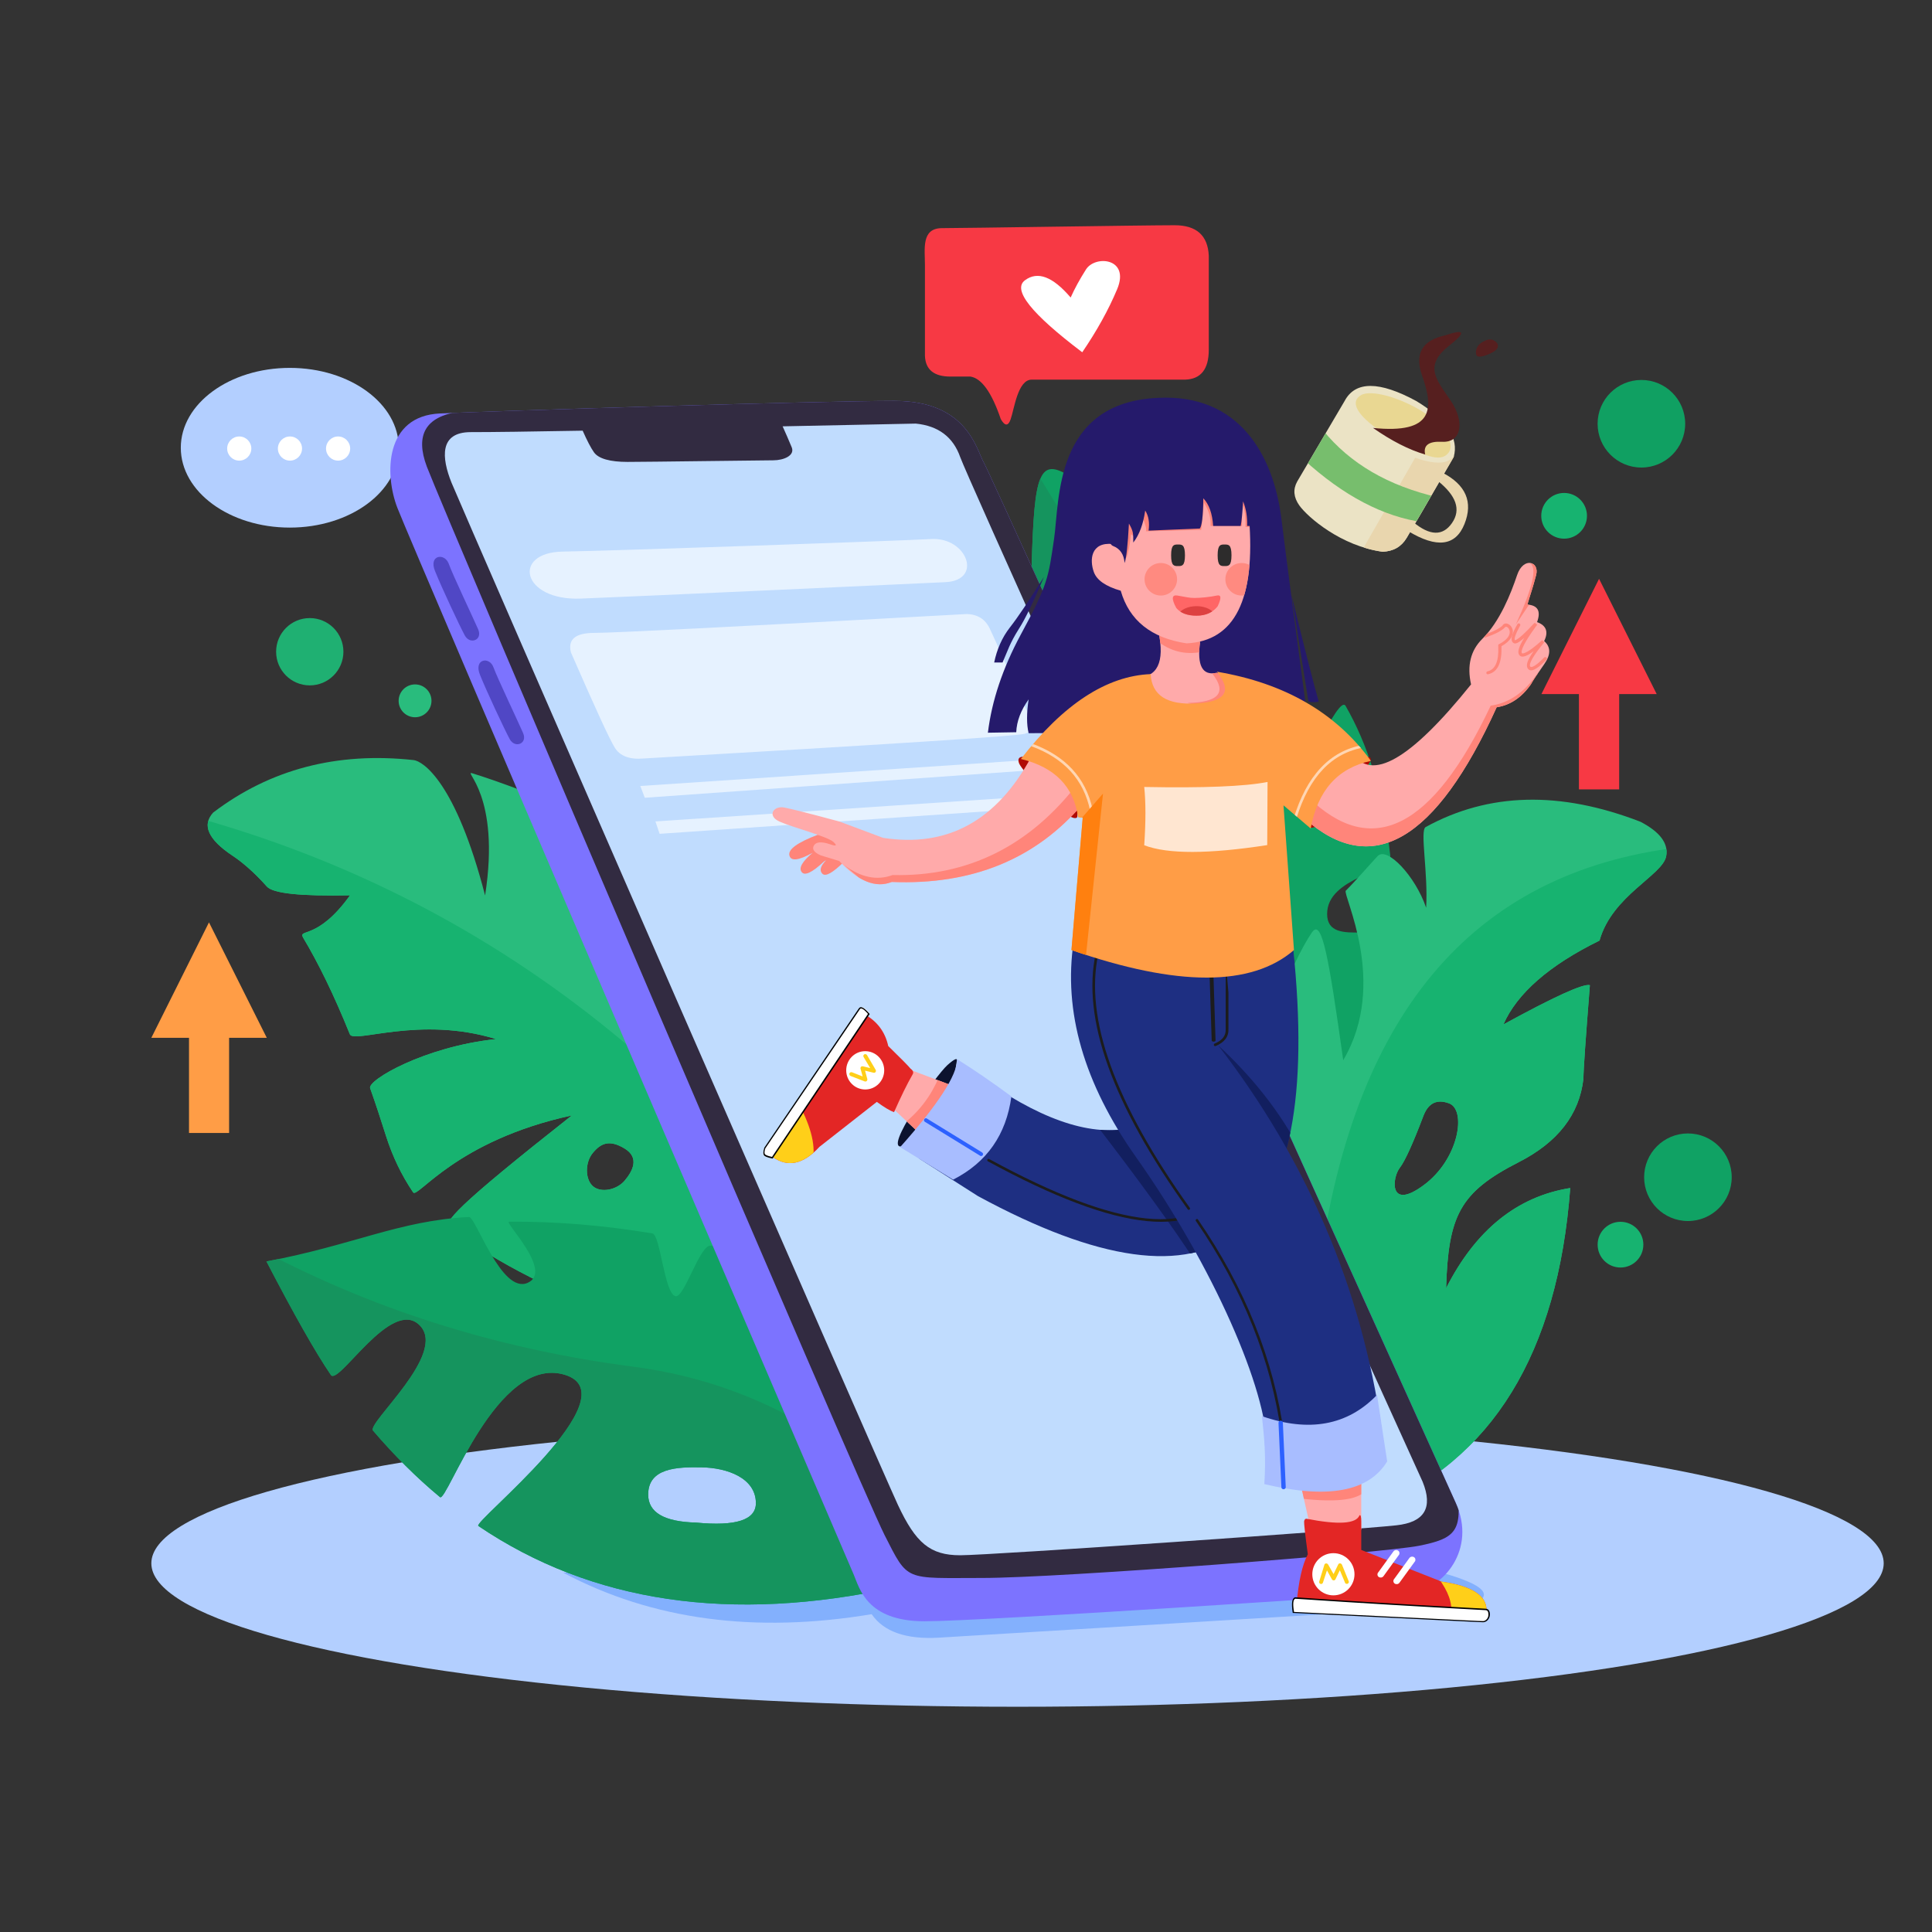 <?xml version="1.0" encoding="utf-8"?>
<!-- Generator: Adobe Illustrator 23.0.3, SVG Export Plug-In . SVG Version: 6.00 Build 0)  -->
<svg version="1.1" id="图层_1" xmlns="http://www.w3.org/2000/svg" xmlns:xlink="http://www.w3.org/1999/xlink" x="0px" y="0px"
	 viewBox="0 0 1200 1200" enable-background="new 0 0 1200 1200" xml:space="preserve">
<rect x="0" y="0" width="1200" height="1200" fill="#333333" stroke="none"/>
<g>
	<defs>
		<ellipse id="SVGID_1_" cx="632" cy="971" rx="538" ry="89.1"/>
	</defs>
	<clipPath id="SVGID_2_">
		<use xlink:href="#SVGID_1_"  overflow="visible"/>
	</clipPath>
	<g clip-path="url(#SVGID_2_)">
		<defs>
			<rect id="SVGID_3_" x="-269" y="-2239" width="10534" height="8730"/>
		</defs>
		<clipPath id="SVGID_4_">
			<use xlink:href="#SVGID_3_"  overflow="visible"/>
		</clipPath>
		<rect x="89" y="876.9" clip-path="url(#SVGID_4_)" fill="#B3CFFF" width="1086" height="188.2"/>
	</g>
</g>
<g>
	<defs>
		<path id="SVGID_5_" d="M349.8,976.8c55.1,29.3,119,37.9,191.6,25.8c7.5,10.9,21.3,15.7,41.4,14.6c20.1-1.2,130.3-7.9,330.8-20.1
			c15.1-5.9,9-12.7-18.2-20.3l-322.6,15.9l-52.3-22.5L349.8,976.8z"/>
	</defs>
	<clipPath id="SVGID_6_">
		<use xlink:href="#SVGID_5_"  overflow="visible"/>
	</clipPath>
	<g clip-path="url(#SVGID_6_)">
		<defs>
			<rect id="SVGID_7_" x="-269" y="-2239" width="10534" height="8730"/>
		</defs>
		<clipPath id="SVGID_8_">
			<use xlink:href="#SVGID_7_"  overflow="visible"/>
		</clipPath>
		<rect x="344.8" y="965.2" clip-path="url(#SVGID_8_)" fill="#83B0FD" width="581.8" height="57.1"/>
	</g>
</g>
<g>
	<defs>
		<polygon id="SVGID_9_" points="993.2,359.5 1029,431.1 1005.7,431.1 1005.7,490.3 980.7,490.3 980.7,431.1 957.4,431.1 		"/>
	</defs>
	<clipPath id="SVGID_10_">
		<use xlink:href="#SVGID_9_"  overflow="visible"/>
	</clipPath>
	<g clip-path="url(#SVGID_10_)">
		<defs>
			<rect id="SVGID_11_" x="-269" y="-2239" width="10534" height="8730"/>
		</defs>
		<clipPath id="SVGID_12_">
			<use xlink:href="#SVGID_11_"  overflow="visible"/>
		</clipPath>
		<rect x="952.4" y="354.5" clip-path="url(#SVGID_12_)" fill="#F73944" width="81.7" height="140.8"/>
	</g>
</g>
<g>
	<defs>
		<polygon id="SVGID_13_" points="129.8,572.9 165.7,644.6 142.3,644.6 142.3,703.7 117.4,703.7 117.4,644.6 94,644.6 		"/>
	</defs>
	<clipPath id="SVGID_14_">
		<use xlink:href="#SVGID_13_"  overflow="visible"/>
	</clipPath>
	<g clip-path="url(#SVGID_14_)">
		<defs>
			<rect id="SVGID_15_" x="-269" y="-2239" width="10534" height="8730"/>
		</defs>
		<clipPath id="SVGID_16_">
			<use xlink:href="#SVGID_15_"  overflow="visible"/>
		</clipPath>
		<rect x="89" y="567.9" clip-path="url(#SVGID_16_)" fill="#FF9D46" width="81.7" height="140.8"/>
	</g>
</g>
<g>
	<defs>
		<ellipse id="SVGID_17_" cx="180" cy="278.1" rx="67.7" ry="49.6"/>
	</defs>
	<clipPath id="SVGID_18_">
		<use xlink:href="#SVGID_17_"  overflow="visible"/>
	</clipPath>
	<g clip-path="url(#SVGID_18_)">
		<defs>
			<rect id="SVGID_19_" x="-269" y="-2239" width="10534" height="8730"/>
		</defs>
		<clipPath id="SVGID_20_">
			<use xlink:href="#SVGID_19_"  overflow="visible"/>
		</clipPath>
		<rect x="107.2" y="223.4" clip-path="url(#SVGID_20_)" fill="#B3CFFF" width="145.5" height="109.3"/>
	</g>
</g>
<g>
	<defs>
		<ellipse id="SVGID_21_" cx="148.6" cy="278.6" rx="7.5" ry="7.5"/>
	</defs>
	<clipPath id="SVGID_22_">
		<use xlink:href="#SVGID_21_"  overflow="visible"/>
	</clipPath>
	<g clip-path="url(#SVGID_22_)">
		<defs>
			<rect id="SVGID_23_" x="-269" y="-2239" width="10534" height="8730"/>
		</defs>
		<clipPath id="SVGID_24_">
			<use xlink:href="#SVGID_23_"  overflow="visible"/>
		</clipPath>
		<rect x="136.1" y="266.1" clip-path="url(#SVGID_24_)" fill="#FFFFFF" width="25" height="25"/>
	</g>
</g>
<g>
	<defs>
		<ellipse id="SVGID_25_" cx="180.1" cy="278.6" rx="7.5" ry="7.5"/>
	</defs>
	<clipPath id="SVGID_26_">
		<use xlink:href="#SVGID_25_"  overflow="visible"/>
	</clipPath>
	<g clip-path="url(#SVGID_26_)">
		<defs>
			<rect id="SVGID_27_" x="-269" y="-2239" width="10534" height="8730"/>
		</defs>
		<clipPath id="SVGID_28_">
			<use xlink:href="#SVGID_27_"  overflow="visible"/>
		</clipPath>
		<rect x="167.6" y="266.1" clip-path="url(#SVGID_28_)" fill="#FFFFFF" width="25" height="25"/>
	</g>
</g>
<g>
	<defs>
		
			<ellipse id="SVGID_29_" transform="matrix(1 -3.139362e-03 3.139362e-03 1 -0.874 0.661)" cx="210" cy="278.6" rx="7.5" ry="7.5"/>
	</defs>
	<clipPath id="SVGID_30_">
		<use xlink:href="#SVGID_29_"  overflow="visible"/>
	</clipPath>
	<g clip-path="url(#SVGID_30_)">
		<defs>
			<rect id="SVGID_31_" x="-269" y="-2239" width="10534" height="8730"/>
		</defs>
		<clipPath id="SVGID_32_">
			<use xlink:href="#SVGID_31_"  overflow="visible"/>
		</clipPath>
		<rect x="197.5" y="266.1" clip-path="url(#SVGID_32_)" fill="#FFFFFF" width="25" height="25"/>
	</g>
</g>
<g>
	<defs>
		<path id="SVGID_33_" d="M751.6,394.8c-3.4,1-3.9,5.7-1.4,14.1c2.5,8.4,6.4,11,11.8,7.7c5.3-4.2,6.2-9,2.7-14.6
			C761.1,396.5,756.8,394.1,751.6,394.8z M732.7,496.5c-3.5-18.2-11-25.4-22.7-21.6c-5.4,6.7-6.4,15.6-3,26.6
			c3.4,11,8.2,16.8,14.4,17.4C732.4,522.1,736.1,514.7,732.7,496.5z M716.9,334.4c4.9,3.4,6.3,49.6,11.1,52.8
			c6.1,4.1,15.6-34.8,21.5-30.8c19.3,12.9,37.3,25.5,53.1,40.5c6.4,6-5.6,78.4,0,85.4c5.5,6.8,28.6-51.8,33.2-43.8
			c13.5,23.5,23.2,53,27.7,92.6c1.3,11-39.2,13.4-39.2,36.6s42.1,0.3,41,21.3c-7.1,135.3-11.4,222-12.9,260.4
			C705,726.2,633.6,595.2,638.1,456.3C644.9,248,630.3,274.3,716.9,334.4z"/>
	</defs>
	<clipPath id="SVGID_34_">
		<use xlink:href="#SVGID_33_"  overflow="visible"/>
	</clipPath>
	<g clip-path="url(#SVGID_34_)">
		<defs>
			<rect id="SVGID_35_" x="-269" y="-2239" width="10534" height="8730"/>
		</defs>
		<clipPath id="SVGID_36_">
			<use xlink:href="#SVGID_35_"  overflow="visible"/>
		</clipPath>
		<g clip-path="url(#SVGID_36_)" enable-background="new    ">
			<g>
				<defs>
					<rect id="SVGID_37_" x="555" y="286" width="316" height="569"/>
				</defs>
				<clipPath id="SVGID_38_">
					<use xlink:href="#SVGID_37_"  overflow="visible"/>
				</clipPath>
				<g clip-path="url(#SVGID_38_)">
					<defs>
						<rect id="SVGID_39_" x="632" y="286" width="235" height="564"/>
					</defs>
					<clipPath id="SVGID_40_">
						<use xlink:href="#SVGID_39_"  overflow="visible"/>
					</clipPath>
					<rect x="632.9" y="286.3" clip-path="url(#SVGID_40_)" fill="#10A264" width="237.4" height="568"/>
				</g>
				<g clip-path="url(#SVGID_38_)">
					<defs>
						<path id="SVGID_41_" d="M642.8,291.7c158.9,257.3,227.5,436.9,205.7,538.9c-59.9,8-89.9,12.1-89.9,12.1
							C623,572.2,555.2,439.1,555.2,443.6S584.4,397.4,642.8,291.7z"/>
					</defs>
					<clipPath id="SVGID_42_">
						<use xlink:href="#SVGID_41_"  overflow="visible"/>
					</clipPath>
					<g clip-path="url(#SVGID_42_)">
						<defs>
							<rect id="SVGID_43_" x="632" y="286" width="235" height="564"/>
						</defs>
						<clipPath id="SVGID_44_">
							<use xlink:href="#SVGID_43_"  overflow="visible"/>
						</clipPath>
						<rect x="550.2" y="286.7" clip-path="url(#SVGID_44_)" fill="#15945E" width="307.2" height="560.9"/>
					</g>
				</g>
			</g>
		</g>
	</g>
</g>
<g>
	<defs>
		<path id="SVGID_45_" d="M884.3,692.6c-6.7,17.7-11.7,28.7-14.9,32.8c-4.8,6.2-6.9,26.9,14.9,10.7c21.9-16.1,26.7-46.8,15.7-50.8
			C892.6,682.6,887.4,685,884.3,692.6z M1018.9,510.4c12.1,6.3,17.5,13.4,16,21.4c-2.2,11.9-33.6,24.4-41.4,52.4
			c-31.3,15.4-51.2,32.8-59.7,52.1c31.8-17.4,49.7-25.5,53.7-24.4c-2.6,33.2-4,52.5-4,58.1c-2.5,22.2-15.9,39.5-40.3,51.9
			c-36.6,18.7-43.6,33.2-45,78.2c18.4-36.2,44.1-56.9,77.1-62.2c-7.7,102.7-48.5,169.1-122.5,199.3l-97-193.4l-3.8-10.5
			c29.6-85,50.5-136.3,62.9-154.2c6.2-9,10.4,15.5,19.4,79.4c28.4-48-0.7-103,1.6-105.3c5.6-5.5,15-16.4,19.8-21.5
			c5.8-6.1,23.4,12.4,30.1,32.1c1.3-21.8-4-48.1-0.3-50.1C924.6,492.2,969,491.1,1018.9,510.4z"/>
	</defs>
	<clipPath id="SVGID_46_">
		<use xlink:href="#SVGID_45_"  overflow="visible"/>
	</clipPath>
	<g clip-path="url(#SVGID_46_)">
		<defs>
			<rect id="SVGID_47_" x="-269" y="-2239" width="10534" height="8730"/>
		</defs>
		<clipPath id="SVGID_48_">
			<use xlink:href="#SVGID_47_"  overflow="visible"/>
		</clipPath>
		<g clip-path="url(#SVGID_48_)" enable-background="new    ">
			<g>
				<defs>
					<rect id="SVGID_49_" x="747" y="491" width="320" height="452"/>
				</defs>
				<clipPath id="SVGID_50_">
					<use xlink:href="#SVGID_49_"  overflow="visible"/>
				</clipPath>
				<g clip-path="url(#SVGID_50_)">
					<defs>
						<rect id="SVGID_51_" x="752" y="491" width="285" height="447"/>
					</defs>
					<clipPath id="SVGID_52_">
						<use xlink:href="#SVGID_51_"  overflow="visible"/>
					</clipPath>
					<rect x="747.2" y="491.7" clip-path="url(#SVGID_52_)" fill="#29BC7D" width="293" height="450.5"/>
				</g>
				<g clip-path="url(#SVGID_50_)">
					<defs>
						<path id="SVGID_53_" d="M1048.4,525.7c-130.6,13.4-206.9,100.6-228.9,261.6l80.2,155.6l106.8-110.2l59.7-229.3L1048.4,525.7z"
							/>
					</defs>
					<clipPath id="SVGID_54_">
						<use xlink:href="#SVGID_53_"  overflow="visible"/>
					</clipPath>
					<g clip-path="url(#SVGID_54_)">
						<defs>
							<rect id="SVGID_55_" x="752" y="491" width="285" height="447"/>
						</defs>
						<clipPath id="SVGID_56_">
							<use xlink:href="#SVGID_55_"  overflow="visible"/>
						</clipPath>
						<rect x="814.5" y="520.7" clip-path="url(#SVGID_56_)" fill="#17B370" width="256.6" height="427.2"/>
					</g>
				</g>
			</g>
		</g>
	</g>
</g>
<g>
	<defs>
		<path id="SVGID_57_" d="M368.3,716c-5,5.9-5,16.4,0,20.8c5,4.3,14.8,2.3,19.7-3.5c4.9-5.8,9.4-14.2,0-19.9
			C378.6,707.7,373.3,710,368.3,716z M132.4,504.7c35.4-26.9,76.9-37.8,124.5-32.6c5.7,0.6,26.2,13.6,44.4,84.1
			c9.8-62.8-14-77.7-8-75.9c14.3,4.3,41.1,14.3,80.5,30.1L512,841.2c-92.1-7-169.7-33.1-232.7-78.2c-4.7-3.3,3.3-12.9,75.9-70.2
			c-72.1,15.6-95.8,51.9-98.6,47.8c-7.3-10.8-12.8-22.4-16.8-34.9c-3.3-10.5-6.6-20.5-9.9-29.8c-1.8-5,34.1-25.9,78.2-30.5
			c-47.4-14.7-88.4,3-90.8-3c-10-24.8-19.7-44.4-28.9-59.8c-3.7-6.2,8.7,1.9,29-26.5c-30.3,0.6-47.9-1.1-51.7-5.5
			c-7.5-8.5-15.3-15.2-21.4-19.2C129.3,521.4,125.3,512.4,132.4,504.7z"/>
	</defs>
	<clipPath id="SVGID_58_">
		<use xlink:href="#SVGID_57_"  overflow="visible"/>
	</clipPath>
	<g clip-path="url(#SVGID_58_)">
		<defs>
			<rect id="SVGID_59_" x="-269" y="-2239" width="10534" height="8730"/>
		</defs>
		<clipPath id="SVGID_60_">
			<use xlink:href="#SVGID_59_"  overflow="visible"/>
		</clipPath>
		<g clip-path="url(#SVGID_60_)" enable-background="new    ">
			<g>
				<defs>
					<rect id="SVGID_61_" x="117" y="465" width="465" height="427"/>
				</defs>
				<clipPath id="SVGID_62_">
					<use xlink:href="#SVGID_61_"  overflow="visible"/>
				</clipPath>
				<g clip-path="url(#SVGID_62_)">
					<defs>
						<rect id="SVGID_63_" x="125" y="466" width="388" height="376"/>
					</defs>
					<clipPath id="SVGID_64_">
						<use xlink:href="#SVGID_63_"  overflow="visible"/>
					</clipPath>
					<rect x="124" y="465.8" clip-path="url(#SVGID_64_)" fill="#29BC7D" width="393" height="380.4"/>
				</g>
				<g clip-path="url(#SVGID_62_)">
					<defs>
						<path id="SVGID_65_" d="M117.4,506.5c195.8,53.4,350.7,180,464.6,379.6c-91.5-11.3-246.8,63.6-425.8-271.8
							C142.7,577.6,129.8,541.7,117.4,506.5z"/>
					</defs>
					<clipPath id="SVGID_66_">
						<use xlink:href="#SVGID_65_"  overflow="visible"/>
					</clipPath>
					<g clip-path="url(#SVGID_66_)">
						<defs>
							<rect id="SVGID_67_" x="125" y="466" width="388" height="376"/>
						</defs>
						<clipPath id="SVGID_68_">
							<use xlink:href="#SVGID_67_"  overflow="visible"/>
						</clipPath>
						<rect x="112.4" y="501.5" clip-path="url(#SVGID_68_)" fill="#17B370" width="474.6" height="389.6"/>
					</g>
				</g>
			</g>
		</g>
	</g>
</g>
<g>
	<defs>
		<path id="SVGID_69_" d="M574.5,164.7c0,6.7,0,25.5,0,56.4c0.4,8.6,5.7,12.8,15.9,12.8c10.2,0,14.3,0,12.4,0
			c6.9,1.1,13.2,9.9,18.8,26.4c2.5,4.4,4.6,4.5,6.1,0.2c2.3-6.4,4.4-24.7,13.1-24.7c5.8,0,37.5,0,95.3,0c9.8-0.3,14.7-6.5,14.7-18.6
			c0-12.1,0-31.5,0-58.4c-0.6-12.6-7.7-18.9-21.2-18.9c-20.2,0-131.8,1.8-144.6,1.8C572.1,141.8,574.5,154.7,574.5,164.7z"/>
	</defs>
	<clipPath id="SVGID_70_">
		<use xlink:href="#SVGID_69_"  overflow="visible"/>
	</clipPath>
	<g clip-path="url(#SVGID_70_)">
		<defs>
			<rect id="SVGID_71_" x="-269" y="-2239" width="10534" height="8730"/>
		</defs>
		<clipPath id="SVGID_72_">
			<use xlink:href="#SVGID_71_"  overflow="visible"/>
		</clipPath>
		<rect x="569.3" y="135" clip-path="url(#SVGID_72_)" fill="#F73944" width="186.4" height="133.7"/>
	</g>
</g>
<g>
	<defs>
		<path id="SVGID_73_" d="M665,184.8c-11.1-13-20.5-16.6-28.4-10.7c-7.9,5.9,4,20.8,35.6,44.7c9-13.2,16.3-26.3,21.7-39.2
			c8.1-19.4-13.7-21.3-19.4-12.2C670.7,173.4,667.5,179.2,665,184.8z"/>
	</defs>
	<clipPath id="SVGID_74_">
		<use xlink:href="#SVGID_73_"  overflow="visible"/>
	</clipPath>
	<g clip-path="url(#SVGID_74_)">
		<defs>
			<rect id="SVGID_75_" x="-269" y="-2239" width="10534" height="8730"/>
		</defs>
		<clipPath id="SVGID_76_">
			<use xlink:href="#SVGID_75_"  overflow="visible"/>
		</clipPath>
		<rect x="629.2" y="157.1" clip-path="url(#SVGID_76_)" fill="#FFFFFF" width="71.4" height="66.7"/>
	</g>
</g>
<g>
	<defs>
		<ellipse id="SVGID_77_" cx="192.4" cy="404.8" rx="20.9" ry="20.9"/>
	</defs>
	<clipPath id="SVGID_78_">
		<use xlink:href="#SVGID_77_"  overflow="visible"/>
	</clipPath>
	<g clip-path="url(#SVGID_78_)">
		<defs>
			<rect id="SVGID_79_" x="-269" y="-2239" width="10534" height="8730"/>
		</defs>
		<clipPath id="SVGID_80_">
			<use xlink:href="#SVGID_79_"  overflow="visible"/>
		</clipPath>
		<rect x="166.5" y="378.9" clip-path="url(#SVGID_80_)" fill="#1FB072" width="51.7" height="51.8"/>
	</g>
</g>
<g>
	<defs>
		<ellipse id="SVGID_81_" cx="257.8" cy="435.3" rx="10.2" ry="10.2"/>
	</defs>
	<clipPath id="SVGID_82_">
		<use xlink:href="#SVGID_81_"  overflow="visible"/>
	</clipPath>
	<g clip-path="url(#SVGID_82_)">
		<defs>
			<rect id="SVGID_83_" x="-269" y="-2239" width="10534" height="8730"/>
		</defs>
		<clipPath id="SVGID_84_">
			<use xlink:href="#SVGID_83_"  overflow="visible"/>
		</clipPath>
		<rect x="242.5" y="420.1" clip-path="url(#SVGID_84_)" fill="#29BC7D" width="30.5" height="30.5"/>
	</g>
</g>
<g>
	<defs>
		<ellipse id="SVGID_85_" cx="1019.5" cy="263.2" rx="27.2" ry="27.2"/>
	</defs>
	<clipPath id="SVGID_86_">
		<use xlink:href="#SVGID_85_"  overflow="visible"/>
	</clipPath>
	<g clip-path="url(#SVGID_86_)">
		<defs>
			<rect id="SVGID_87_" x="-269" y="-2239" width="10534" height="8730"/>
		</defs>
		<clipPath id="SVGID_88_">
			<use xlink:href="#SVGID_87_"  overflow="visible"/>
		</clipPath>
		<rect x="987.3" y="231" clip-path="url(#SVGID_88_)" fill="#10A062" width="64.3" height="64.4"/>
	</g>
</g>
<g>
	<defs>
		<ellipse id="SVGID_89_" cx="1048.4" cy="731.2" rx="27.2" ry="27.2"/>
	</defs>
	<clipPath id="SVGID_90_">
		<use xlink:href="#SVGID_89_"  overflow="visible"/>
	</clipPath>
	<g clip-path="url(#SVGID_90_)">
		<defs>
			<rect id="SVGID_91_" x="-269" y="-2239" width="10534" height="8730"/>
		</defs>
		<clipPath id="SVGID_92_">
			<use xlink:href="#SVGID_91_"  overflow="visible"/>
		</clipPath>
		<rect x="1016.2" y="699" clip-path="url(#SVGID_92_)" fill="#10A264" width="64.3" height="64.4"/>
	</g>
</g>
<g>
	<defs>
		
			<ellipse id="SVGID_93_" transform="matrix(2.033055e-03 -1 1 2.033055e-03 649.223 1291.226)" cx="971.5" cy="320.3" rx="14.2" ry="14.2"/>
	</defs>
	<clipPath id="SVGID_94_">
		<use xlink:href="#SVGID_93_"  overflow="visible"/>
	</clipPath>
	<g clip-path="url(#SVGID_94_)">
		<defs>
			<rect id="SVGID_95_" x="-269" y="-2239" width="10534" height="8730"/>
		</defs>
		<clipPath id="SVGID_96_">
			<use xlink:href="#SVGID_95_"  overflow="visible"/>
		</clipPath>
		<rect x="952.4" y="301.2" clip-path="url(#SVGID_96_)" fill="#17B370" width="38.4" height="38.4"/>
	</g>
</g>
<g>
	<defs>
		
			<ellipse id="SVGID_97_" transform="matrix(1.017565e-03 -1 1 1.017565e-03 232.393 1778.794)" cx="1006.5" cy="773.1" rx="14.2" ry="14.2"/>
	</defs>
	<clipPath id="SVGID_98_">
		<use xlink:href="#SVGID_97_"  overflow="visible"/>
	</clipPath>
	<g clip-path="url(#SVGID_98_)">
		<defs>
			<rect id="SVGID_99_" x="-269" y="-2239" width="10534" height="8730"/>
		</defs>
		<clipPath id="SVGID_100_">
			<use xlink:href="#SVGID_99_"  overflow="visible"/>
		</clipPath>
		<rect x="987.3" y="753.9" clip-path="url(#SVGID_100_)" fill="#17B370" width="38.4" height="38.4"/>
	</g>
</g>
<g>
	<defs>
		<path id="SVGID_101_" d="M436,911.4c-15.4-0.3-33.4,0.3-33.4,16.9c0,11.1,9.9,16.9,29.7,17.4c24.8,2.4,37.2-1.6,37.2-12.1
			C469.4,917.8,451.4,911.7,436,911.4z M291.3,755.9c4.2-0.2,20.1,48.1,36.4,40.9c16.3-7.1-15-38-11.5-38c29.3-0.2,58.9,2.3,89,7.3
			c5,0.8,7.4,37.5,14.4,39c5.5,1.2,15.3-32.9,22.1-31.4c4.7,1.1,12.5,3,23.3,5.6l6.4,10.2l84.6,196.5
			c-102,22.2-188.3,9.5-258.9-38.2c-3.6-2.5,95.8-81.1,53.7-93.9c-42.2-12.8-73.2,79.6-77.5,76c-14.6-12.1-28.4-25.9-41.6-41.3
			c-4-4.7,46.7-47.9,28.9-65.5C243,805.6,210.2,861,205.5,854c-9.6-14.1-22.9-37.6-40-70.5C219.3,773.4,248,758.1,291.3,755.9z"/>
	</defs>
	<clipPath id="SVGID_102_">
		<use xlink:href="#SVGID_101_"  overflow="visible"/>
	</clipPath>
	<g clip-path="url(#SVGID_102_)">
		<defs>
			<rect id="SVGID_103_" x="-269" y="-2239" width="10534" height="8730"/>
		</defs>
		<clipPath id="SVGID_104_">
			<use xlink:href="#SVGID_103_"  overflow="visible"/>
		</clipPath>
		<g clip-path="url(#SVGID_104_)" enable-background="new    ">
			<g>
				<defs>
					<rect id="SVGID_105_" x="156" y="750" width="459" height="273"/>
				</defs>
				<clipPath id="SVGID_106_">
					<use xlink:href="#SVGID_105_"  overflow="visible"/>
				</clipPath>
				<g clip-path="url(#SVGID_106_)">
					<defs>
						<rect id="SVGID_107_" x="165" y="755" width="392" height="247"/>
					</defs>
					<clipPath id="SVGID_108_">
						<use xlink:href="#SVGID_107_"  overflow="visible"/>
					</clipPath>
					<rect x="160.4" y="750.8" clip-path="url(#SVGID_108_)" fill="#10A264" width="400.6" height="250.9"/>
				</g>
				<g clip-path="url(#SVGID_106_)">
					<defs>
						<path id="SVGID_109_" d="M156.1,773.1c72.1,39.3,151.3,64.6,237.4,75.8c86.1,11.2,159.6,58.9,220.6,143.3l-162.9,30.3
							l-233.7-56.1l-61.4-108.7V773.1z"/>
					</defs>
					<clipPath id="SVGID_110_">
						<use xlink:href="#SVGID_109_"  overflow="visible"/>
					</clipPath>
					<g clip-path="url(#SVGID_110_)">
						<defs>
							<rect id="SVGID_111_" x="165" y="755" width="392" height="247"/>
						</defs>
						<clipPath id="SVGID_112_">
							<use xlink:href="#SVGID_111_"  overflow="visible"/>
						</clipPath>
						<rect x="151.1" y="768.1" clip-path="url(#SVGID_112_)" fill="#15945E" width="468" height="259.3"/>
					</g>
				</g>
			</g>
		</g>
	</g>
</g>
<g>
	<defs>
		<path id="SVGID_113_" d="M246.8,315.4c7.9,20.7,279.9,654.2,283.5,662.7s8.1,28.9,44,28.9s283.1-16.6,302.6-18.2
			c19.5-1.7,40.4-26.5,27.3-55.3c-13-28.9-288.2-637.7-293-645.9c-4.8-8.2-10.1-38.6-55.7-38.6c-45.5,0-247.6,6.2-282.1,7.8
			C238.8,258.3,238.8,294.7,246.8,315.4z"/>
	</defs>
	<clipPath id="SVGID_114_">
		<use xlink:href="#SVGID_113_"  overflow="visible"/>
	</clipPath>
	<g clip-path="url(#SVGID_114_)">
		<defs>
			<rect id="SVGID_115_" x="-269" y="-2239" width="10534" height="8730"/>
		</defs>
		<clipPath id="SVGID_116_">
			<use xlink:href="#SVGID_115_"  overflow="visible"/>
		</clipPath>
		<g clip-path="url(#SVGID_116_)" enable-background="new    ">
			<g>
				<defs>
					<rect id="SVGID_117_" x="237" y="230" width="677" height="783"/>
				</defs>
				<clipPath id="SVGID_118_">
					<use xlink:href="#SVGID_117_"  overflow="visible"/>
				</clipPath>
				<g clip-path="url(#SVGID_118_)">
					<defs>
						<rect id="SVGID_119_" x="238" y="248" width="676" height="760"/>
					</defs>
					<clipPath id="SVGID_120_">
						<use xlink:href="#SVGID_119_"  overflow="visible"/>
					</clipPath>
					<rect x="237.5" y="243.9" clip-path="url(#SVGID_120_)" fill="#7C73FF" width="675.9" height="768.1"/>
				</g>
				<g clip-path="url(#SVGID_118_)">
					<defs>
						<path id="SVGID_121_" d="M285.2,255.7c-20.8,3-27.5,14.4-20.1,34.1c11.2,29.5,269.4,634.4,284.3,663.6
							c14.9,29.3,12.1,26.7,60.6,26.7c48.6,0,248.9-15.5,271.4-20c22.5-4.5,27.4-9,23.3-35.6c-2.8-17.8-104.8-249-306.1-693.7
							L285.2,255.7z"/>
					</defs>
					<clipPath id="SVGID_122_">
						<use xlink:href="#SVGID_121_"  overflow="visible"/>
					</clipPath>
					<g clip-path="url(#SVGID_122_)">
						<defs>
							<rect id="SVGID_123_" x="238" y="248" width="676" height="760"/>
						</defs>
						<clipPath id="SVGID_124_">
							<use xlink:href="#SVGID_123_"  overflow="visible"/>
						</clipPath>
						<rect x="257.1" y="225.8" clip-path="url(#SVGID_124_)" fill="#322B41" width="653.8" height="759.4"/>
					</g>
				</g>
				<g clip-path="url(#SVGID_118_)">
					<defs>
						<path id="SVGID_125_" d="M292.4,268.4c13.2,0,36.3-0.3,69.5-0.9c2.8,6.3,5.1,10.7,7,13.4c2.8,4,10,6,20.9,6
							c11.9,0,84.4-1,90.6-1s13.6-2.9,11.3-8.2c-2.3-5.4-3.4-8.1-5.6-12.9l82.7-1.7c14,1.4,23.2,8.3,27.6,20.8
							c4.5,12.4,100.2,224.5,287.2,636.4c6.6,16.2,1.2,25.2-16.3,27.1C841,950.3,615.1,966,596.4,966s-27.6-7.6-38.7-31.3
							c-11.1-23.8-271.1-619.7-277.3-635C274.3,284.4,272.7,268.4,292.4,268.4z"/>
					</defs>
					<clipPath id="SVGID_126_">
						<use xlink:href="#SVGID_125_"  overflow="visible"/>
					</clipPath>
					<g clip-path="url(#SVGID_126_)">
						<defs>
							<rect id="SVGID_127_" x="238" y="248" width="676" height="760"/>
						</defs>
						<clipPath id="SVGID_128_">
							<use xlink:href="#SVGID_127_"  overflow="visible"/>
						</clipPath>
						<rect x="271.3" y="258.1" clip-path="url(#SVGID_128_)" fill="#C0DCFE" width="620" height="712.9"/>
					</g>
				</g>
				<g clip-path="url(#SVGID_118_)">
					<defs>
						<path id="SVGID_129_" d="M270.2,354.7c4,10,15.3,34.1,18.5,40c3.2,5.9,11.2,2.9,8.3-3.8c-2.9-6.7-15.9-34-18.3-40.8
							C276.1,343.2,266.1,344.7,270.2,354.7z"/>
					</defs>
					<clipPath id="SVGID_130_">
						<use xlink:href="#SVGID_129_"  overflow="visible"/>
					</clipPath>
					<g clip-path="url(#SVGID_130_)">
						<defs>
							<rect id="SVGID_131_" x="238" y="248" width="676" height="760"/>
						</defs>
						<clipPath id="SVGID_132_">
							<use xlink:href="#SVGID_131_"  overflow="visible"/>
						</clipPath>
						<rect x="264.2" y="340.9" clip-path="url(#SVGID_132_)" fill="#5047C5" width="38.3" height="62"/>
					</g>
				</g>
				<g clip-path="url(#SVGID_118_)">
					<defs>
						<path id="SVGID_133_" d="M298.1,419.1c4,10,15.3,34.1,18.5,40c3.2,5.9,11.2,2.9,8.3-3.8s-15.9-34-18.4-40.8
							C304.1,407.6,294.1,409.1,298.1,419.1z"/>
					</defs>
					<clipPath id="SVGID_134_">
						<use xlink:href="#SVGID_133_"  overflow="visible"/>
					</clipPath>
					<g clip-path="url(#SVGID_134_)">
						<defs>
							<rect id="SVGID_135_" x="238" y="248" width="676" height="760"/>
						</defs>
						<clipPath id="SVGID_136_">
							<use xlink:href="#SVGID_135_"  overflow="visible"/>
						</clipPath>
						<rect x="292.2" y="405.3" clip-path="url(#SVGID_136_)" fill="#5047C5" width="38.3" height="62"/>
					</g>
				</g>
			</g>
		</g>
	</g>
</g>
<g>
	<defs>
		<path id="SVGID_137_" d="M895.8,293.5c14.7,7.6,19.3,18.3,13.8,32c-5.5,13.7-17.2,15.2-35.1,4.3l3.2-5.6
			c10.4,8.7,18.5,8.9,24.2,0.6c5.7-8.3,2.6-17-9.1-26.3L895.8,293.5z"/>
	</defs>
	<clipPath id="SVGID_138_">
		<use xlink:href="#SVGID_137_"  overflow="visible"/>
	</clipPath>
	<g clip-path="url(#SVGID_138_)">
		<defs>
			<rect id="SVGID_139_" x="-269" y="-2239" width="10534" height="8730"/>
		</defs>
		<clipPath id="SVGID_140_">
			<use xlink:href="#SVGID_139_"  overflow="visible"/>
		</clipPath>
		<rect x="869.5" y="288.5" clip-path="url(#SVGID_140_)" fill="#E9D6AE" width="47.3" height="53.5"/>
	</g>
</g>
<g>
	<defs>
		<path id="SVGID_141_" d="M835.2,249l-29.5,50.1c-2.7,4.9-2.2,9.8,1.3,14.8c5.3,7.4,26,25.3,51.8,28.8c6.7-0.3,11.6-3.1,14.9-8.6
			c3.3-5.5,13-22.2,29.2-50.2c3.4-11.7-4.3-23.3-23.2-34.8C856.7,236.6,841.8,236.6,835.2,249z"/>
	</defs>
	<clipPath id="SVGID_142_">
		<use xlink:href="#SVGID_141_"  overflow="visible"/>
	</clipPath>
	<g clip-path="url(#SVGID_142_)">
		<defs>
			<rect id="SVGID_143_" x="-269" y="-2239" width="10534" height="8730"/>
		</defs>
		<clipPath id="SVGID_144_">
			<use xlink:href="#SVGID_143_"  overflow="visible"/>
		</clipPath>
		<g clip-path="url(#SVGID_144_)" enable-background="new    ">
			<g>
				<defs>
					<rect id="SVGID_145_" x="798" y="234" width="111" height="118"/>
				</defs>
				<clipPath id="SVGID_146_">
					<use xlink:href="#SVGID_145_"  overflow="visible"/>
				</clipPath>
				<g clip-path="url(#SVGID_146_)">
					<defs>
						<rect id="SVGID_147_" x="803" y="236" width="104" height="107"/>
					</defs>
					<clipPath id="SVGID_148_">
						<use xlink:href="#SVGID_147_"  overflow="visible"/>
					</clipPath>
					<rect x="799" y="234.7" clip-path="url(#SVGID_148_)" fill="#EBE3C5" width="109.7" height="112.9"/>
				</g>
				<g clip-path="url(#SVGID_146_)">
					<defs>
						<path id="SVGID_149_" d="M903.7,281.7c-2.7,6.5-11,7.4-24.7,2.6l-36.1,63l20.6,4.4l27.7-30.1l14.9-35.4L903.7,281.7z"/>
					</defs>
					<clipPath id="SVGID_150_">
						<use xlink:href="#SVGID_149_"  overflow="visible"/>
					</clipPath>
					<g clip-path="url(#SVGID_150_)">
						<defs>
							<rect id="SVGID_151_" x="803" y="236" width="104" height="107"/>
						</defs>
						<clipPath id="SVGID_152_">
							<use xlink:href="#SVGID_151_"  overflow="visible"/>
						</clipPath>
						<rect x="837.9" y="276.7" clip-path="url(#SVGID_152_)" fill="#E9D6AE" width="73.2" height="80"/>
					</g>
				</g>
				<g clip-path="url(#SVGID_146_)">
					<defs>
						<path id="SVGID_153_" d="M821.8,267.3c16.7,20.6,40.5,34.5,71.4,41.6l-9.1,15.5c-24.8-3.4-49.6-16.4-74.4-39
							C812.7,275.1,816.7,269.1,821.8,267.3z"/>
					</defs>
					<clipPath id="SVGID_154_">
						<use xlink:href="#SVGID_153_"  overflow="visible"/>
					</clipPath>
					<g clip-path="url(#SVGID_154_)">
						<defs>
							<rect id="SVGID_155_" x="803" y="236" width="104" height="107"/>
						</defs>
						<clipPath id="SVGID_156_">
							<use xlink:href="#SVGID_155_"  overflow="visible"/>
						</clipPath>
						<rect x="804.7" y="262.3" clip-path="url(#SVGID_156_)" fill="#77BE6D" width="93.5" height="67.1"/>
					</g>
				</g>
			</g>
		</g>
	</g>
</g>
<g>
	<defs>
		<path id="SVGID_157_" d="M883.8,255.8c-14.1-8.9-32.2-14-38.4-10.4c-6.3,3.6-5.6,12.1,19.8,27.4c19.6,10.6,29.2,14.4,34.1,8.9
			C904.3,276.2,897.9,264.8,883.8,255.8z"/>
	</defs>
	<clipPath id="SVGID_158_">
		<use xlink:href="#SVGID_157_"  overflow="visible"/>
	</clipPath>
	<g clip-path="url(#SVGID_158_)">
		<defs>
			<rect id="SVGID_159_" x="-269" y="-2239" width="10534" height="8730"/>
		</defs>
		<clipPath id="SVGID_160_">
			<use xlink:href="#SVGID_159_"  overflow="visible"/>
		</clipPath>
		<rect x="837.1" y="239.3" clip-path="url(#SVGID_160_)" fill="#E9D792" width="69" height="50"/>
	</g>
</g>
<g>
	<defs>
		<path id="SVGID_161_" d="M897.6,208.3c-14.3,3.1-19.1,11.4-14.3,25c7.2,20.4,7.5,36.4-30.5,32.5c11.6,8.1,22.4,13.6,32.4,16.5
			c-1.3-5.7,2.2-8.3,10.4-7.9c12.3,0.7,14.3-12.4,5.5-25.5c-8.8-13-17.1-21.5-1-34.2C910.8,206.3,910,204.1,897.6,208.3z"/>
	</defs>
	<clipPath id="SVGID_162_">
		<use xlink:href="#SVGID_161_"  overflow="visible"/>
	</clipPath>
	<g clip-path="url(#SVGID_162_)">
		<defs>
			<rect id="SVGID_163_" x="-269" y="-2239" width="10534" height="8730"/>
		</defs>
		<clipPath id="SVGID_164_">
			<use xlink:href="#SVGID_163_"  overflow="visible"/>
		</clipPath>
		<rect x="847.7" y="201.2" clip-path="url(#SVGID_164_)" fill="#561F1F" width="64.8" height="86.1"/>
	</g>
</g>
<g>
	<defs>
		<path id="SVGID_165_" d="M920.5,212.6c2.8-1.6,5.3-2.7,8.1-0.7c2.8,2,2.2,4.7-0.8,6.5c-3,1.8-10,4.8-10.9,1.9
			C916.1,217.3,917.8,214.2,920.5,212.6z"/>
	</defs>
	<clipPath id="SVGID_166_">
		<use xlink:href="#SVGID_165_"  overflow="visible"/>
	</clipPath>
	<g clip-path="url(#SVGID_166_)">
		<defs>
			<rect id="SVGID_167_" x="-269" y="-2239" width="10534" height="8730"/>
		</defs>
		<clipPath id="SVGID_168_">
			<use xlink:href="#SVGID_167_"  overflow="visible"/>
		</clipPath>
		<rect x="911.7" y="205.8" clip-path="url(#SVGID_168_)" fill="#561F1F" width="23.7" height="20.6"/>
	</g>
</g>
<g>
	<defs>
		<path id="SVGID_169_" d="M349.6,342.6c31.9-0.5,206.7-6.6,228.9-7.8c22.2-1.2,32.3,25.8,8.5,26.8c-23.7,1.1-189.6,8.8-226.3,10.2
			S317.7,343.1,349.6,342.6z"/>
	</defs>
	<clipPath id="SVGID_170_">
		<use xlink:href="#SVGID_169_"  overflow="visible"/>
	</clipPath>
	<g clip-path="url(#SVGID_170_)">
		<defs>
			<rect id="SVGID_171_" x="-269" y="-2239" width="10534" height="8730"/>
		</defs>
		<clipPath id="SVGID_172_">
			<use xlink:href="#SVGID_171_"  overflow="visible"/>
		</clipPath>
		<rect x="324" y="329.7" clip-path="url(#SVGID_172_)" fill="#E6F2FF" width="281.7" height="47.2"/>
	</g>
</g>
<g>
	<defs>
		<path id="SVGID_173_" d="M600.3,381.4c6.9,0.1,11.7,3.2,14.5,9.1c2.8,5.9,10.6,23,23.3,51.5c4.1,7.9,3.5,12.5-1.8,13.8
			c-5.3,1.4-84.1,6.5-236.4,15.3c-8.8,0.8-14.9-1.5-18.1-6.8c-3.3-5.3-12.3-25-27.2-59.1c-2-8.1,2.8-12.1,14.7-12.1
			S458.1,389.2,600.3,381.4z"/>
	</defs>
	<clipPath id="SVGID_174_">
		<use xlink:href="#SVGID_173_"  overflow="visible"/>
	</clipPath>
	<g clip-path="url(#SVGID_174_)">
		<defs>
			<rect id="SVGID_175_" x="-269" y="-2239" width="10534" height="8730"/>
		</defs>
		<clipPath id="SVGID_176_">
			<use xlink:href="#SVGID_175_"  overflow="visible"/>
		</clipPath>
		<rect x="349.2" y="376.4" clip-path="url(#SVGID_176_)" fill="#E6F2FF" width="296.6" height="99.8"/>
	</g>
</g>
<g>
	<defs>
		<polygon id="SVGID_177_" points="397.7,488.2 651.7,471.2 655.1,477.4 400.5,495.5 		"/>
	</defs>
	<clipPath id="SVGID_178_">
		<use xlink:href="#SVGID_177_"  overflow="visible"/>
	</clipPath>
	<g clip-path="url(#SVGID_178_)">
		<defs>
			<rect id="SVGID_179_" x="-269" y="-2239" width="10534" height="8730"/>
		</defs>
		<clipPath id="SVGID_180_">
			<use xlink:href="#SVGID_179_"  overflow="visible"/>
		</clipPath>
		<rect x="392.7" y="466.2" clip-path="url(#SVGID_180_)" fill="#E6F2FF" width="267.4" height="34.3"/>
	</g>
</g>
<g>
	<defs>
		<polygon id="SVGID_181_" points="407.1,510.2 661.1,493.3 664,500.4 409.7,517.9 		"/>
	</defs>
	<clipPath id="SVGID_182_">
		<use xlink:href="#SVGID_181_"  overflow="visible"/>
	</clipPath>
	<g clip-path="url(#SVGID_182_)">
		<defs>
			<rect id="SVGID_183_" x="-269" y="-2239" width="10534" height="8730"/>
		</defs>
		<clipPath id="SVGID_184_">
			<use xlink:href="#SVGID_183_"  overflow="visible"/>
		</clipPath>
		<rect x="402.1" y="488.3" clip-path="url(#SVGID_184_)" fill="#E6F2FF" width="266.9" height="34.6"/>
	</g>
</g>
<g>
	<defs>
		<path id="SVGID_185_" d="M648.4,358.4c-6.4,15.2-11.5,25.9-15.5,32.1c-5.9,9.4-6.8,13.3-10.2,21h-5.2c1.7-8.2,4.9-15.5,9.7-21.7
			C632.1,383.6,639.1,373.1,648.4,358.4z M802.2,369.8c8.2,33.3,13.8,55.3,16.9,66c-2.2,0.5-4.3,0.5-6.4,0L802.2,369.8z
			 M795.9,322.2c3.3,26.6,9.1,70.7,17.3,132.1l-174.3,1.1c-1.3-5.4-1.3-12.4,0-21c-4.8,6.7-7.4,13.5-7.7,20.4l-17.6,0.3
			c2.4-19.8,9.2-40.1,20.4-60.9c16.9-31.1,17.2-35.6,20.7-59.5c3.5-23.9,0-84.8,64.7-87.6C769.4,244.6,790.9,282.2,795.9,322.2z"/>
	</defs>
	<clipPath id="SVGID_186_">
		<use xlink:href="#SVGID_185_"  overflow="visible"/>
	</clipPath>
	<g clip-path="url(#SVGID_186_)">
		<defs>
			<rect id="SVGID_187_" x="-269" y="-2239" width="10534" height="8730"/>
		</defs>
		<clipPath id="SVGID_188_">
			<use xlink:href="#SVGID_187_"  overflow="visible"/>
		</clipPath>
		<rect x="608.5" y="242" clip-path="url(#SVGID_188_)" fill="#251A6B" width="215.6" height="218.4"/>
	</g>
</g>
<g>
	<defs>
		<path id="SVGID_189_" d="M719.6,392.4c3.9,18.9-0.7,28.4-13.7,28.4s-4.1,12.8,26.7,38.5c37-20.2,44.7-34,23.1-41.4
			c-8.9,1.9-12.3-4.5-10.3-19.3C739.7,398.3,731.1,396.2,719.6,392.4z"/>
	</defs>
	<clipPath id="SVGID_190_">
		<use xlink:href="#SVGID_189_"  overflow="visible"/>
	</clipPath>
	<g clip-path="url(#SVGID_190_)">
		<defs>
			<rect id="SVGID_191_" x="-269" y="-2239" width="10534" height="8730"/>
		</defs>
		<clipPath id="SVGID_192_">
			<use xlink:href="#SVGID_191_"  overflow="visible"/>
		</clipPath>
		<g clip-path="url(#SVGID_192_)" enable-background="new    ">
			<g>
				<defs>
					<rect id="SVGID_193_" x="695" y="387" width="82" height="78"/>
				</defs>
				<clipPath id="SVGID_194_">
					<use xlink:href="#SVGID_193_"  overflow="visible"/>
				</clipPath>
				<g clip-path="url(#SVGID_194_)">
					<defs>
						<rect id="SVGID_195_" x="695" y="392" width="78" height="68"/>
					</defs>
					<clipPath id="SVGID_196_">
						<use xlink:href="#SVGID_195_"  overflow="visible"/>
					</clipPath>
					<rect x="695.1" y="387.4" clip-path="url(#SVGID_196_)" fill="#FFAAAA" width="77.5" height="76.9"/>
				</g>
				<g clip-path="url(#SVGID_194_)">
					<defs>
						<path id="SVGID_197_" d="M746.4,404.9c-10.4,2-19.7-0.4-28-7.1c-8.3-6.7-7.6-9.5,2.2-8.3c14.6,0,21.9,0,21.9,0
							c0,0,2.1,1.9,6.2,5.8L746.4,404.9z"/>
					</defs>
					<clipPath id="SVGID_198_">
						<use xlink:href="#SVGID_197_"  overflow="visible"/>
					</clipPath>
					<g clip-path="url(#SVGID_198_)">
						<defs>
							<rect id="SVGID_199_" x="695" y="392" width="78" height="68"/>
						</defs>
						<clipPath id="SVGID_200_">
							<use xlink:href="#SVGID_199_"  overflow="visible"/>
						</clipPath>
						<rect x="707.6" y="384.2" clip-path="url(#SVGID_200_)" fill="#FF857A" width="46" height="26.3"/>
					</g>
				</g>
				<g clip-path="url(#SVGID_194_)">
					<defs>
						<path id="SVGID_201_" d="M753,418.4c9.2,11.7,4.1,17.8-15.3,18.2c12.9,4.3,23.3,2.9,31.2-4.3c7.9-7.2,3.9-13.4-11.9-18.6
							L753,418.4z"/>
					</defs>
					<clipPath id="SVGID_202_">
						<use xlink:href="#SVGID_201_"  overflow="visible"/>
					</clipPath>
					<g clip-path="url(#SVGID_202_)">
						<defs>
							<rect id="SVGID_203_" x="695" y="392" width="78" height="68"/>
						</defs>
						<clipPath id="SVGID_204_">
							<use xlink:href="#SVGID_203_"  overflow="visible"/>
						</clipPath>
						<rect x="732.7" y="408.8" clip-path="url(#SVGID_204_)" fill="#FF857A" width="45.2" height="35.3"/>
					</g>
				</g>
			</g>
		</g>
	</g>
</g>
<g>
	<defs>
		<path id="SVGID_205_" d="M775.8,321.5c4.1,50.7-8.8,76.7-38.8,78.1c-21.9-3.3-35.6-14.2-40.9-32.7c-9.4-2.7-14.9-6.6-16.7-11.6
			c-2.7-7.5-2-18.8,11.8-17.4l-0.5-44l85.1,7.5V321.5z"/>
	</defs>
	<clipPath id="SVGID_206_">
		<use xlink:href="#SVGID_205_"  overflow="visible"/>
	</clipPath>
	<g clip-path="url(#SVGID_206_)">
		<defs>
			<rect id="SVGID_207_" x="-269" y="-2239" width="10534" height="8730"/>
		</defs>
		<clipPath id="SVGID_208_">
			<use xlink:href="#SVGID_207_"  overflow="visible"/>
		</clipPath>
		<g clip-path="url(#SVGID_208_)" enable-background="new    ">
			<g>
				<defs>
					<rect id="SVGID_209_" x="673" y="288" width="109" height="117"/>
				</defs>
				<clipPath id="SVGID_210_">
					<use xlink:href="#SVGID_209_"  overflow="visible"/>
				</clipPath>
				<g clip-path="url(#SVGID_210_)">
					<defs>
						<rect id="SVGID_211_" x="676" y="293" width="104" height="107"/>
					</defs>
					<clipPath id="SVGID_212_">
						<use xlink:href="#SVGID_211_"  overflow="visible"/>
					</clipPath>
					<rect x="673.1" y="289" clip-path="url(#SVGID_212_)" fill="#FFAAAA" width="108.4" height="115.7"/>
				</g>
				<g clip-path="url(#SVGID_210_)">
					<defs>
						<ellipse id="SVGID_213_" cx="721" cy="359.8" rx="10.1" ry="10.1"/>
					</defs>
					<clipPath id="SVGID_214_">
						<use xlink:href="#SVGID_213_"  overflow="visible"/>
					</clipPath>
					<g clip-path="url(#SVGID_214_)">
						<defs>
							<rect id="SVGID_215_" x="676" y="293" width="104" height="107"/>
						</defs>
						<clipPath id="SVGID_216_">
							<use xlink:href="#SVGID_215_"  overflow="visible"/>
						</clipPath>
						<rect x="705.9" y="344.7" clip-path="url(#SVGID_216_)" fill="#FF8A80" width="30.3" height="30.2"/>
					</g>
				</g>
				<g clip-path="url(#SVGID_210_)">
					<defs>
						<ellipse id="SVGID_217_" cx="771.2" cy="359.8" rx="10.1" ry="10.1"/>
					</defs>
					<clipPath id="SVGID_218_">
						<use xlink:href="#SVGID_217_"  overflow="visible"/>
					</clipPath>
					<g clip-path="url(#SVGID_218_)">
						<defs>
							<rect id="SVGID_219_" x="676" y="293" width="104" height="107"/>
						</defs>
						<clipPath id="SVGID_220_">
							<use xlink:href="#SVGID_219_"  overflow="visible"/>
						</clipPath>
						<rect x="756.1" y="344.7" clip-path="url(#SVGID_220_)" fill="#FF8A80" width="30.3" height="30.2"/>
					</g>
				</g>
				<g clip-path="url(#SVGID_210_)">
					<defs>
						<path id="SVGID_221_" d="M760.6,351.6c2.4,0,4.3,0,4.3-6.7s-1.9-6.7-4.3-6.7c-2.4,0-4.3,0-4.3,6.7S758.2,351.6,760.6,351.6z"
							/>
					</defs>
					<clipPath id="SVGID_222_">
						<use xlink:href="#SVGID_221_"  overflow="visible"/>
					</clipPath>
					<g clip-path="url(#SVGID_222_)">
						<defs>
							<rect id="SVGID_223_" x="676" y="293" width="104" height="107"/>
						</defs>
						<clipPath id="SVGID_224_">
							<use xlink:href="#SVGID_223_"  overflow="visible"/>
						</clipPath>
						<rect x="751.2" y="333.1" clip-path="url(#SVGID_224_)" fill="#2D2C2C" width="18.7" height="23.4"/>
					</g>
				</g>
				<g clip-path="url(#SVGID_210_)">
					<defs>
						<path id="SVGID_225_" d="M731.7,351.6c2.4,0,4.3,0,4.3-6.7s-1.9-6.7-4.3-6.7c-2.4,0-4.3,0-4.3,6.7S729.3,351.6,731.7,351.6z"
							/>
					</defs>
					<clipPath id="SVGID_226_">
						<use xlink:href="#SVGID_225_"  overflow="visible"/>
					</clipPath>
					<g clip-path="url(#SVGID_226_)">
						<defs>
							<rect id="SVGID_227_" x="676" y="293" width="104" height="107"/>
						</defs>
						<clipPath id="SVGID_228_">
							<use xlink:href="#SVGID_227_"  overflow="visible"/>
						</clipPath>
						<rect x="722.3" y="333.1" clip-path="url(#SVGID_228_)" fill="#2D2C2C" width="18.7" height="23.4"/>
					</g>
				</g>
				<g clip-path="url(#SVGID_210_)">
					<defs>
						<path id="SVGID_229_" d="M742,371.4c3.6,0,9.7-0.6,13.8-1.5c2.8-0.6,2.9,1.6,0.5,6.7c-3,3.8-7.3,5.8-13.1,5.8
							c-5.7,0-10-1.6-12.6-4.8c-3.1-5.7-2.8-8.3,0.7-7.7C736.7,370.8,738.4,371.4,742,371.4z"/>
					</defs>
					<clipPath id="SVGID_230_">
						<use xlink:href="#SVGID_229_"  overflow="visible"/>
					</clipPath>
					<g clip-path="url(#SVGID_230_)">
						<defs>
							<rect id="SVGID_231_" x="676" y="293" width="104" height="107"/>
						</defs>
						<clipPath id="SVGID_232_">
							<use xlink:href="#SVGID_231_"  overflow="visible"/>
						</clipPath>
						<g clip-path="url(#SVGID_232_)" enable-background="new    ">
							<g>
								<defs>
									<rect id="SVGID_233_" x="723" y="364" width="41" height="28"/>
								</defs>
								<clipPath id="SVGID_234_">
									<use xlink:href="#SVGID_233_"  overflow="visible"/>
								</clipPath>
								<g clip-path="url(#SVGID_234_)">
									<defs>
										<rect id="SVGID_235_" x="727" y="369" width="32" height="14"/>
									</defs>
									<clipPath id="SVGID_236_">
										<use xlink:href="#SVGID_235_"  overflow="visible"/>
									</clipPath>
									<rect x="723.5" y="364.8" clip-path="url(#SVGID_236_)" fill="#FF6666" width="39.5" height="22.5"/>
								</g>
								<g clip-path="url(#SVGID_234_)">
									<defs>
										<path id="SVGID_237_" d="M743.2,391.9c6.7,0,12.1-3.4,12.1-7.7c0-4.2-5.4-7.7-12.1-7.7c-6.7,0-12.1,3.4-12.1,7.7
											C731.2,388.5,736.6,391.9,743.2,391.9z"/>
									</defs>
									<clipPath id="SVGID_238_">
										<use xlink:href="#SVGID_237_"  overflow="visible"/>
									</clipPath>
									<g clip-path="url(#SVGID_238_)">
										<defs>
											<rect id="SVGID_239_" x="727" y="369" width="32" height="14"/>
										</defs>
										<clipPath id="SVGID_240_">
											<use xlink:href="#SVGID_239_"  overflow="visible"/>
										</clipPath>
										<rect x="726.2" y="371.6" clip-path="url(#SVGID_240_)" fill="#DD4141" width="34.1" height="25.4"/>
									</g>
								</g>
							</g>
						</g>
					</g>
				</g>
				<g clip-path="url(#SVGID_210_)">
					<defs>
						<path id="SVGID_241_" d="M777.4,327.3h-3.8c0.1-7.8-0.7-12.5-2.3-14.2l0.1,13.6h-19.5c0.3-4.9-1.1-9.7-4.1-14.5l-1.7,16.9
							l-34.3,0.9c0.5-1.2-0.3-4.2-2.2-8.9l-4.8,12.4l-2.3-1.7c-0.7,6.7-1.7,11.7-2.9,14.9l-6.6-32.7L713,304l33.7-6.7l14.4,7.6h11
							l4.4,7.5L777.4,327.3z"/>
					</defs>
					<clipPath id="SVGID_242_">
						<use xlink:href="#SVGID_241_"  overflow="visible"/>
					</clipPath>
					<g clip-path="url(#SVGID_242_)">
						<defs>
							<rect id="SVGID_243_" x="676" y="293" width="104" height="107"/>
						</defs>
						<clipPath id="SVGID_244_">
							<use xlink:href="#SVGID_243_"  overflow="visible"/>
						</clipPath>
						<rect x="687.8" y="292.2" clip-path="url(#SVGID_244_)" fill="#FF857A" width="94.6" height="59.5"/>
					</g>
				</g>
			</g>
		</g>
	</g>
</g>
<g>
	<defs>
		<path id="SVGID_245_" d="M778.4,286.3c5.6,16.2,8.4,29.6,8.4,40.4h-12.2c0.2-5.5-0.6-10.6-2.5-15.3c-0.4,7.3-0.9,12.4-1.5,15.3
			h-17.1c-0.5-7.7-2.5-13.4-6.1-17.2c-0.1,11.1-0.9,17.3-2.2,18.8c-21.2,0.8-31.8,1.3-31.8,1.3c0.7-5.1,0-9.2-2.1-12.5
			c-1.2,8.4-3.6,15-7.4,19.9c0-5.9,0-7.1-2.7-11.8c-0.7,13.4-1.6,21.6-2.7,24.5c-0.4-5.4-2.8-8.9-7.2-10.6
			c-4.4-1.6-5.5-19.2-3.3-52.8l59.4-7L778.4,286.3z"/>
	</defs>
	<clipPath id="SVGID_246_">
		<use xlink:href="#SVGID_245_"  overflow="visible"/>
	</clipPath>
	<g clip-path="url(#SVGID_246_)">
		<defs>
			<rect id="SVGID_247_" x="-269" y="-2239" width="10534" height="8730"/>
		</defs>
		<clipPath id="SVGID_248_">
			<use xlink:href="#SVGID_247_"  overflow="visible"/>
		</clipPath>
		<rect x="681.9" y="274.3" clip-path="url(#SVGID_248_)" fill="#251A6B" width="109.9" height="80.4"/>
	</g>
</g>
<g>
	<defs>
		<path id="SVGID_249_" d="M594.2,659.6c0.9-2.9-1.1-2.2-5.8,2c-7.1,6.4-40.3,53.1-28.1,50.4c8.1-1.8,17.7-8.5,28.8-20.2
			L594.2,659.6z"/>
	</defs>
	<clipPath id="SVGID_250_">
		<use xlink:href="#SVGID_249_"  overflow="visible"/>
	</clipPath>
	<g clip-path="url(#SVGID_250_)">
		<defs>
			<rect id="SVGID_251_" x="-269" y="-2239" width="10534" height="8730"/>
		</defs>
		<clipPath id="SVGID_252_">
			<use xlink:href="#SVGID_251_"  overflow="visible"/>
		</clipPath>
		<rect x="552.7" y="652.9" clip-path="url(#SVGID_252_)" fill="#0C122E" width="46.7" height="64.3"/>
	</g>
</g>
<g>
	<defs>
		<path id="SVGID_253_" d="M849.2,470.1c2.6-0.1,2.9,1.4,0.8,4.7c-3.1,4.9-33.5,49.9-38.2,37c-3.1-8.6-1.4-19.6,5.1-33.2
			L849.2,470.1z"/>
	</defs>
	<clipPath id="SVGID_254_">
		<use xlink:href="#SVGID_253_"  overflow="visible"/>
	</clipPath>
	<g clip-path="url(#SVGID_254_)">
		<defs>
			<rect id="SVGID_255_" x="-269" y="-2239" width="10534" height="8730"/>
		</defs>
		<clipPath id="SVGID_256_">
			<use xlink:href="#SVGID_255_"  overflow="visible"/>
		</clipPath>
		<rect x="805.3" y="465" clip-path="url(#SVGID_256_)" fill="#B00B05" width="51.1" height="54"/>
	</g>
</g>
<g>
	<defs>
		<path id="SVGID_257_" d="M636,470c-3.1-0.1-4.1,1.3-3,4.2c1.6,4.3,31.5,38.7,36.1,33.4c0.9-6.4-0.9-17.1-5.3-32.2L636,470z"/>
	</defs>
	<clipPath id="SVGID_258_">
		<use xlink:href="#SVGID_257_"  overflow="visible"/>
	</clipPath>
	<g clip-path="url(#SVGID_258_)">
		<defs>
			<rect id="SVGID_259_" x="-269" y="-2239" width="10534" height="8730"/>
		</defs>
		<clipPath id="SVGID_260_">
			<use xlink:href="#SVGID_259_"  overflow="visible"/>
		</clipPath>
		<rect x="627.6" y="465" clip-path="url(#SVGID_260_)" fill="#B00B05" width="46.7" height="48.2"/>
	</g>
</g>
<g>
	<defs>
		<path id="SVGID_261_" d="M839.9,467.5c11.7,18.5,36.3,4.3,73.8-42.4c-2.6-11.6-0.3-21.1,7-28.3c10.9-10.8,17.7-28,21.6-39.6
			c3.9-11.6,14.1-8.5,11.8,0c-2.2,8.5-3.2,10.7-5.4,18.3c6.5,0.5,8.5,4.1,6,10.9c5.8,2.1,7.2,6.1,4.4,11.8c4.2,3.6,4.2,8.5,0,14.4
			c-4.2,6-7,10.1-8.2,12.4c-5.8,8.3-12.9,13-21.3,14.3c-37.8,83.3-77.5,106.3-119.2,69.2C805.3,485.9,815.1,472.2,839.9,467.5z"/>
	</defs>
	<clipPath id="SVGID_262_">
		<use xlink:href="#SVGID_261_"  overflow="visible"/>
	</clipPath>
	<g clip-path="url(#SVGID_262_)">
		<defs>
			<rect id="SVGID_263_" x="-269" y="-2239" width="10534" height="8730"/>
		</defs>
		<clipPath id="SVGID_264_">
			<use xlink:href="#SVGID_263_"  overflow="visible"/>
		</clipPath>
		<g clip-path="url(#SVGID_264_)" enable-background="new    ">
			<g>
				<defs>
					<rect id="SVGID_265_" x="803" y="344" width="165" height="192"/>
				</defs>
				<clipPath id="SVGID_266_">
					<use xlink:href="#SVGID_265_"  overflow="visible"/>
				</clipPath>
				<g clip-path="url(#SVGID_266_)">
					<defs>
						<rect id="SVGID_267_" x="805" y="345" width="159" height="186"/>
					</defs>
					<clipPath id="SVGID_268_">
						<use xlink:href="#SVGID_267_"  overflow="visible"/>
					</clipPath>
					<rect x="804.1" y="344.7" clip-path="url(#SVGID_268_)" fill="#FFAAAA" width="163.2" height="186.1"/>
				</g>
				<g clip-path="url(#SVGID_266_)">
					<defs>
						<path id="SVGID_269_" d="M812.5,495.1c39.5,38.6,77.3,19.7,113.4-56.8c11.5-1.6,21.2-8.4,29.2-20.3
							c-2.6,10.9-3.9,16.3-3.9,16.3l-20.9,11.1c-33,83.8-75.5,105.9-127.3,66.4C806.5,507.3,809.7,501.8,812.5,495.1z"/>
					</defs>
					<clipPath id="SVGID_270_">
						<use xlink:href="#SVGID_269_"  overflow="visible"/>
					</clipPath>
					<g clip-path="url(#SVGID_270_)">
						<defs>
							<rect id="SVGID_271_" x="805" y="345" width="159" height="186"/>
						</defs>
						<clipPath id="SVGID_272_">
							<use xlink:href="#SVGID_271_"  overflow="visible"/>
						</clipPath>
						<rect x="798" y="413.1" clip-path="url(#SVGID_272_)" fill="#FF857A" width="162" height="122.8"/>
					</g>
				</g>
				<g clip-path="url(#SVGID_266_)">
					<defs>
						<path id="SVGID_273_" d="M933.4,388.2c1.9-2.2,5.3-0.3,6.1,2.8c0.8,3.5-1.4,7.3-6.8,10.3l-0.1,0.1l0,0.3
							c0.3,9.8-2.3,15.6-8,17l-0.3,0.1c-0.5,0.1-1-0.2-1.1-0.7s0.2-1,0.7-1.1c4.8-1.1,7.1-6.1,6.7-15.5l0-1.1l0.5-0.3
							c5.2-2.7,7.2-5.8,6.5-8.5c-0.5-1.9-2.1-2.8-2.8-2c-1.9,2.1-5.9,4.2-12,6.3c-0.5,0.2-1.1-0.1-1.2-0.6c-0.2-0.5,0.1-1.1,0.6-1.2
							l1-0.3c5.2-1.9,8.5-3.7,10.1-5.3L933.4,388.2z"/>
					</defs>
					<clipPath id="SVGID_274_">
						<use xlink:href="#SVGID_273_"  overflow="visible"/>
					</clipPath>
					<g clip-path="url(#SVGID_274_)">
						<defs>
							<rect id="SVGID_275_" x="805" y="345" width="159" height="186"/>
						</defs>
						<clipPath id="SVGID_276_">
							<use xlink:href="#SVGID_275_"  overflow="visible"/>
						</clipPath>
						<rect x="916.5" y="382.3" clip-path="url(#SVGID_276_)" fill="#FF857A" width="28.2" height="41.5"/>
					</g>
				</g>
				<g clip-path="url(#SVGID_266_)">
					<defs>
						<path id="SVGID_277_" d="M953.3,386.8l1.5,1.2l-0.9,1.2c-6.8,9.3-9.6,15-8.6,16.5c0.4,0.5,2.5-0.2,5.5-2.3
							c0.7-0.5,1.4-1,2.1-1.6c1.2-0.9,2.4-1.9,3.5-2.9l0.6-0.5l0.8-0.8l0,0l1.4,1.3c-6.8,8.2-9.7,13.4-8.8,15
							c0.7,1.2,3.6-0.3,8.7-5.5c0.4-0.4,1-0.4,1.4,0c0.4,0.4,0.4,1,0,1.4l-0.6,0.6c-5.7,5.7-9.4,7.5-11.1,4.6c-1.1-1.9,0-5.1,3.4-10
							l0.3-0.5l-0.3,0.2l-0.4,0.3l-0.5,0.4c-3.7,2.5-6.4,3.3-7.7,1.4c-1.2-1.7-0.3-4.9,2.7-9.9l0.5-0.8l-0.2,0.2
							c-3.4,3-5.6,4.2-6.9,2.8l-0.1-0.1c-1.6-1.8-0.5-5.4,2.9-11.3c0.3-0.5,0.9-0.6,1.3-0.4c0.5,0.3,0.6,0.9,0.4,1.3l-0.4,0.7
							c-2.5,4.5-3.4,7.4-2.9,8.3l0,0.1c0,0,0,0,0,0l0,0c0.3-0.1,0.7-0.2,1.2-0.5c1-0.6,2.3-1.6,3.7-2.9c2.2-2,4.7-4.6,6.8-6.9
							L953.3,386.8z"/>
					</defs>
					<clipPath id="SVGID_278_">
						<use xlink:href="#SVGID_277_"  overflow="visible"/>
					</clipPath>
					<g clip-path="url(#SVGID_278_)">
						<defs>
							<rect id="SVGID_279_" x="805" y="345" width="159" height="186"/>
						</defs>
						<clipPath id="SVGID_280_">
							<use xlink:href="#SVGID_279_"  overflow="visible"/>
						</clipPath>
						<rect x="933.9" y="381.8" clip-path="url(#SVGID_280_)" fill="#FF857A" width="31.8" height="39.6"/>
					</g>
				</g>
				<g clip-path="url(#SVGID_266_)">
					<defs>
						<path id="SVGID_281_" d="M949.9,349.7c5.2,2,2.4,14.7-8.4,38.2l12.5-18.7l3.6-17.1L949.9,349.7z"/>
					</defs>
					<clipPath id="SVGID_282_">
						<use xlink:href="#SVGID_281_"  overflow="visible"/>
					</clipPath>
					<g clip-path="url(#SVGID_282_)">
						<defs>
							<rect id="SVGID_283_" x="805" y="345" width="159" height="186"/>
						</defs>
						<clipPath id="SVGID_284_">
							<use xlink:href="#SVGID_283_"  overflow="visible"/>
						</clipPath>
						<rect x="936.4" y="344.7" clip-path="url(#SVGID_284_)" fill="#FF857A" width="26.1" height="48.2"/>
					</g>
				</g>
			</g>
		</g>
	</g>
</g>
<g>
	<defs>
		<path id="SVGID_285_" d="M507.9,518.5c-12.7,4.8-18.5,9.1-17.6,12.8c0.9,3.8,5.7,3.2,14.4-1.6c-6.4,5.4-8.7,9.4-6.8,11.9
			c1.9,2.6,6.5,0.4,13.9-6.5l1.3-0.8c-3.5,3.6-4.3,6.4-2.3,8.4c2,2,6.5-0.6,13.6-7.6l6.9,0.7L520,518.5H507.9z"/>
	</defs>
	<clipPath id="SVGID_286_">
		<use xlink:href="#SVGID_285_"  overflow="visible"/>
	</clipPath>
	<g clip-path="url(#SVGID_286_)">
		<defs>
			<rect id="SVGID_287_" x="-269" y="-2239" width="10534" height="8730"/>
		</defs>
		<clipPath id="SVGID_288_">
			<use xlink:href="#SVGID_287_"  overflow="visible"/>
		</clipPath>
		<rect x="485.2" y="513.5" clip-path="url(#SVGID_288_)" fill="#FF857A" width="51.1" height="34.9"/>
	</g>
</g>
<g>
	<defs>
		<path id="SVGID_289_" d="M640.6,470c-21.5,39.8-52.2,56.6-92.1,50.4l-27-10.1c-18.2-4.9-29.6-7.8-34.2-8.7
			c-6.9-1.4-11.1,5.1-3.1,8.7c8,3.6,29.8,9.2,33.5,12.7c2.5,2.3,1.7,2.8-2.4,1.3c-5.2-1.7-8.5-1.4-9.8,0.9c-1.3,2.3,0.2,4.3,4.3,6.1
			l11.5,3.5c11.8,12.6,22.7,17,32.6,13c49.9,2,89.5-14.2,118.7-48.6l-10.7-27.9L640.6,470z"/>
	</defs>
	<clipPath id="SVGID_290_">
		<use xlink:href="#SVGID_289_"  overflow="visible"/>
	</clipPath>
	<g clip-path="url(#SVGID_290_)">
		<defs>
			<rect id="SVGID_291_" x="-269" y="-2239" width="10534" height="8730"/>
		</defs>
		<clipPath id="SVGID_292_">
			<use xlink:href="#SVGID_291_"  overflow="visible"/>
		</clipPath>
		<g clip-path="url(#SVGID_292_)" enable-background="new    ">
			<g>
				<defs>
					<rect id="SVGID_293_" x="474" y="465" width="204" height="91"/>
				</defs>
				<clipPath id="SVGID_294_">
					<use xlink:href="#SVGID_293_"  overflow="visible"/>
				</clipPath>
				<g clip-path="url(#SVGID_294_)">
					<defs>
						<rect id="SVGID_295_" x="476" y="470" width="197" height="82"/>
					</defs>
					<clipPath id="SVGID_296_">
						<use xlink:href="#SVGID_295_"  overflow="visible"/>
					</clipPath>
					<rect x="474.9" y="465" clip-path="url(#SVGID_296_)" fill="#FFAAAA" width="202.9" height="89.2"/>
				</g>
				<g clip-path="url(#SVGID_294_)">
					<defs>
						<path id="SVGID_297_" d="M669.9,486c-30.1,39.4-68.7,58.6-115.5,57.5c-9.7,3.6-19.8,1.5-30.1-6.2l21.1,17.9l10.7-3.3l56.5-6.8
							l53.7-30.8l7.8-11.2L669.9,486z"/>
					</defs>
					<clipPath id="SVGID_298_">
						<use xlink:href="#SVGID_297_"  overflow="visible"/>
					</clipPath>
					<g clip-path="url(#SVGID_298_)">
						<defs>
							<rect id="SVGID_299_" x="476" y="470" width="197" height="82"/>
						</defs>
						<clipPath id="SVGID_300_">
							<use xlink:href="#SVGID_299_"  overflow="visible"/>
						</clipPath>
						<rect x="519.2" y="481" clip-path="url(#SVGID_300_)" fill="#FF857A" width="159.9" height="79.3"/>
					</g>
				</g>
			</g>
		</g>
	</g>
</g>
<g>
	<defs>
		<path id="SVGID_301_" d="M803.2,588.9c19.2,183.9-46.1,235.2-195.8,154l-36.4-23.2l5.9-28.3l36.4-19.5
			c37.1,25.6,68.1,34.9,93,27.8c24.9-7.1,33-41.5,24.2-103.2L803.2,588.9z"/>
	</defs>
	<clipPath id="SVGID_302_">
		<use xlink:href="#SVGID_301_"  overflow="visible"/>
	</clipPath>
	<g clip-path="url(#SVGID_302_)">
		<defs>
			<rect id="SVGID_303_" x="-269" y="-2239" width="10534" height="8730"/>
		</defs>
		<clipPath id="SVGID_304_">
			<use xlink:href="#SVGID_303_"  overflow="visible"/>
		</clipPath>
		<g clip-path="url(#SVGID_304_)" enable-background="new    ">
			<g>
				<defs>
					<rect id="SVGID_305_" x="565" y="583" width="247" height="203"/>
				</defs>
				<clipPath id="SVGID_306_">
					<use xlink:href="#SVGID_305_"  overflow="visible"/>
				</clipPath>
				<g clip-path="url(#SVGID_306_)">
					<defs>
						<rect id="SVGID_307_" x="570" y="588" width="242" height="198"/>
					</defs>
					<clipPath id="SVGID_308_">
						<use xlink:href="#SVGID_307_"  overflow="visible"/>
					</clipPath>
					<rect x="565.9" y="583.9" clip-path="url(#SVGID_308_)" fill="#1E2F82" width="245.5" height="201.3"/>
				</g>
				<g clip-path="url(#SVGID_306_)">
					<defs>
						<path id="SVGID_309_" d="M755.8,648.5c22.1,20.3,39.3,42.2,51.6,65.7l-9.8,9.8L755.8,648.5z"/>
					</defs>
					<clipPath id="SVGID_310_">
						<use xlink:href="#SVGID_309_"  overflow="visible"/>
					</clipPath>
					<g clip-path="url(#SVGID_310_)">
						<defs>
							<rect id="SVGID_311_" x="570" y="588" width="242" height="198"/>
						</defs>
						<clipPath id="SVGID_312_">
							<use xlink:href="#SVGID_311_"  overflow="visible"/>
						</clipPath>
						<rect x="750.8" y="643.5" clip-path="url(#SVGID_312_)" fill="#121F5F" width="61.6" height="85.5"/>
					</g>
				</g>
				<g clip-path="url(#SVGID_306_)">
					<defs>
						<path id="SVGID_313_" d="M680.8,698.5c27.6,35.9,48.3,64.5,62.1,85.8l3.3-35.1l-52.4-59L680.8,698.5z"/>
					</defs>
					<clipPath id="SVGID_314_">
						<use xlink:href="#SVGID_313_"  overflow="visible"/>
					</clipPath>
					<g clip-path="url(#SVGID_314_)">
						<defs>
							<rect id="SVGID_315_" x="570" y="588" width="242" height="198"/>
						</defs>
						<clipPath id="SVGID_316_">
							<use xlink:href="#SVGID_315_"  overflow="visible"/>
						</clipPath>
						<rect x="675.8" y="685.2" clip-path="url(#SVGID_316_)" fill="#121F5F" width="75.4" height="104.1"/>
					</g>
				</g>
				<g clip-path="url(#SVGID_306_)">
					<defs>
						<path id="SVGID_317_" d="M613.3,720.2c0.2-0.4,0.7-0.5,1.1-0.3c81,44.2,130,49.1,147.3,15.2c0.2-0.4,0.7-0.6,1.1-0.4
							c0.4,0.2,0.6,0.7,0.4,1.1c-17.9,35.1-67.9,30.1-149.6-14.5C613.2,721.1,613.1,720.6,613.3,720.2z"/>
					</defs>
					<clipPath id="SVGID_318_">
						<use xlink:href="#SVGID_317_"  overflow="visible"/>
					</clipPath>
					<g clip-path="url(#SVGID_318_)">
						<defs>
							<rect id="SVGID_319_" x="570" y="588" width="242" height="198"/>
						</defs>
						<clipPath id="SVGID_320_">
							<use xlink:href="#SVGID_319_"  overflow="visible"/>
						</clipPath>
						<rect x="608.2" y="714.8" clip-path="url(#SVGID_320_)" fill="#1C1C1C" width="160.1" height="49.1"/>
					</g>
				</g>
			</g>
		</g>
	</g>
</g>
<g>
	<defs>
		<path id="SVGID_321_" d="M666.9,584.6c-6.6,43.6,6.3,88.3,38.7,134.1c48.5,68.6,81.3,145,81.3,180.3l43.1,17.8l28.1-29.7
			c-12.5-87-46.3-166.3-101.6-238c3.7-0.4,6-2,6.9-4.6c1.3-3.9,0.4-20.6-1.3-38.8C711.8,601.7,680,594.6,666.9,584.6z"/>
	</defs>
	<clipPath id="SVGID_322_">
		<use xlink:href="#SVGID_321_"  overflow="visible"/>
	</clipPath>
	<g clip-path="url(#SVGID_322_)">
		<defs>
			<rect id="SVGID_323_" x="-269" y="-2239" width="10534" height="8730"/>
		</defs>
		<clipPath id="SVGID_324_">
			<use xlink:href="#SVGID_323_"  overflow="visible"/>
		</clipPath>
		<g clip-path="url(#SVGID_324_)" enable-background="new    ">
			<g>
				<defs>
					<rect id="SVGID_325_" x="660" y="579" width="204" height="343"/>
				</defs>
				<clipPath id="SVGID_326_">
					<use xlink:href="#SVGID_325_"  overflow="visible"/>
				</clipPath>
				<g clip-path="url(#SVGID_326_)">
					<defs>
						<rect id="SVGID_327_" x="660" y="584" width="199" height="333"/>
					</defs>
					<clipPath id="SVGID_328_">
						<use xlink:href="#SVGID_327_"  overflow="visible"/>
					</clipPath>
					<rect x="660.3" y="579.6" clip-path="url(#SVGID_328_)" fill="#1E2F82" width="202.9" height="342.1"/>
				</g>
				<g clip-path="url(#SVGID_326_)">
					<defs>
						<path id="SVGID_329_" d="M680.6,592c0.1-0.4,0.5-0.7,1-0.6c0.4,0.1,0.7,0.5,0.6,1c-8.7,40.1,10.2,92.7,56.8,157.8
							c0.3,0.4,0.2,0.9-0.2,1.1c-0.4,0.3-0.9,0.2-1.1-0.2C690.8,685.7,671.8,632.7,680.6,592z"/>
					</defs>
					<clipPath id="SVGID_330_">
						<use xlink:href="#SVGID_329_"  overflow="visible"/>
					</clipPath>
					<g clip-path="url(#SVGID_330_)">
						<defs>
							<rect id="SVGID_331_" x="660" y="584" width="199" height="333"/>
						</defs>
						<clipPath id="SVGID_332_">
							<use xlink:href="#SVGID_331_"  overflow="visible"/>
						</clipPath>
						<rect x="673.5" y="586.4" clip-path="url(#SVGID_332_)" fill="#1C1C1C" width="70.6" height="170.1"/>
					</g>
				</g>
				<g clip-path="url(#SVGID_326_)">
					<defs>
						<path id="SVGID_333_" d="M743,757.3c0.4-0.3,0.9-0.2,1.1,0.2c29.3,42.6,47.2,87.2,53.5,133.9c0.1,0.4-0.3,0.9-0.7,0.9
							c-0.4,0.1-0.9-0.3-0.9-0.7c-6.3-46.4-24-90.8-53.2-133.2C742.5,758.1,742.6,757.6,743,757.3z"/>
					</defs>
					<clipPath id="SVGID_334_">
						<use xlink:href="#SVGID_333_"  overflow="visible"/>
					</clipPath>
					<g clip-path="url(#SVGID_334_)">
						<defs>
							<rect id="SVGID_335_" x="660" y="584" width="199" height="333"/>
						</defs>
						<clipPath id="SVGID_336_">
							<use xlink:href="#SVGID_335_"  overflow="visible"/>
						</clipPath>
						<rect x="737.6" y="752.2" clip-path="url(#SVGID_336_)" fill="#1C1C1E" width="65" height="145.1"/>
					</g>
				</g>
				<g clip-path="url(#SVGID_326_)">
					<defs>
						<path id="SVGID_337_" d="M762.2,604.9c0.4,0,0.8,0.3,0.8,0.7l0,0.1l0,33.2c0.3,4.9-2.4,8.5-7.9,10.8c-0.4,0.2-0.9,0-1.1-0.4
							c-0.2-0.4,0-0.9,0.4-1.1c4.8-2,7.1-4.9,6.9-9l0-0.2v-33.3C761.3,605.2,761.7,604.9,762.2,604.9z"/>
					</defs>
					<clipPath id="SVGID_338_">
						<use xlink:href="#SVGID_337_"  overflow="visible"/>
					</clipPath>
					<g clip-path="url(#SVGID_338_)">
						<defs>
							<rect id="SVGID_339_" x="660" y="584" width="199" height="333"/>
						</defs>
						<clipPath id="SVGID_340_">
							<use xlink:href="#SVGID_339_"  overflow="visible"/>
						</clipPath>
						<rect x="748.9" y="599.9" clip-path="url(#SVGID_340_)" fill="#1C1C1C" width="19.1" height="54.9"/>
					</g>
				</g>
				<g clip-path="url(#SVGID_326_)">
					<defs>
						<path id="SVGID_341_" d="M752.5,604.9c0.6,0,1.1,0.3,1.2,0.7l0,0.1l1.3,40.5c0,0.5-0.5,0.8-1.2,0.8c-0.6,0-1.1-0.3-1.2-0.7
							l0-0.1l-1.3-40.5C751.3,605.3,751.8,604.9,752.5,604.9z"/>
					</defs>
					<clipPath id="SVGID_342_">
						<use xlink:href="#SVGID_341_"  overflow="visible"/>
					</clipPath>
					<g clip-path="url(#SVGID_342_)">
						<defs>
							<rect id="SVGID_343_" x="660" y="584" width="199" height="333"/>
						</defs>
						<clipPath id="SVGID_344_">
							<use xlink:href="#SVGID_343_"  overflow="visible"/>
						</clipPath>
						<rect x="746.3" y="599.9" clip-path="url(#SVGID_344_)" fill="#1C1C1C" width="13.7" height="52.1"/>
					</g>
				</g>
			</g>
		</g>
	</g>
</g>
<g>
	<defs>
		<path id="SVGID_345_" d="M714.7,418.7c-27.3,1.1-54.2,18.6-80.6,52.7c21,5.1,32.8,17.1,35.5,36.2c0.8,0.2,1.7,0.3,2.9,0.3l-7,82.2
			c65.8,22.8,111.8,22.8,138.2,0c-4.3-59.9-6.5-89.9-6.5-89.9c11.2,9.6,16.9,14.4,16.9,14.4c4.3-23.6,16.8-37.6,37.4-42
			c-21.6-29.8-53.5-48.3-95.7-55.4c9.7,12.1,5.5,18.7-12.7,19.7C724.9,438,715.4,431.9,714.7,418.7z"/>
	</defs>
	<clipPath id="SVGID_346_">
		<use xlink:href="#SVGID_345_"  overflow="visible"/>
	</clipPath>
	<g clip-path="url(#SVGID_346_)">
		<defs>
			<rect id="SVGID_347_" x="-269" y="-2239" width="10534" height="8730"/>
		</defs>
		<clipPath id="SVGID_348_">
			<use xlink:href="#SVGID_347_"  overflow="visible"/>
		</clipPath>
		<g clip-path="url(#SVGID_348_)" enable-background="new    ">
			<g>
				<defs>
					<rect id="SVGID_349_" x="629" y="412" width="228" height="201"/>
				</defs>
				<clipPath id="SVGID_350_">
					<use xlink:href="#SVGID_349_"  overflow="visible"/>
				</clipPath>
				<g clip-path="url(#SVGID_350_)">
					<defs>
						<rect id="SVGID_351_" x="634" y="417" width="218" height="196"/>
					</defs>
					<clipPath id="SVGID_352_">
						<use xlink:href="#SVGID_351_"  overflow="visible"/>
					</clipPath>
					<rect x="629.1" y="412.2" clip-path="url(#SVGID_352_)" fill="#FF9D46" width="227.3" height="200"/>
				</g>
				<g clip-path="url(#SVGID_350_)">
					<defs>
						<path id="SVGID_353_" d="M640.5,461.7c21.1,7.6,33.8,21.2,38.1,40.9l0.1,0.6l-1.6,0.3c-4-19.2-16.1-32.5-36.5-40l-0.6-0.2
							L640.5,461.7z"/>
					</defs>
					<clipPath id="SVGID_354_">
						<use xlink:href="#SVGID_353_"  overflow="visible"/>
					</clipPath>
					<g clip-path="url(#SVGID_354_)">
						<defs>
							<rect id="SVGID_355_" x="634" y="417" width="218" height="196"/>
						</defs>
						<clipPath id="SVGID_356_">
							<use xlink:href="#SVGID_355_"  overflow="visible"/>
						</clipPath>
						<rect x="635" y="456.7" clip-path="url(#SVGID_356_)" fill="#FFD6B3" width="48.7" height="51.8"/>
					</g>
				</g>
				<g clip-path="url(#SVGID_350_)">
					<defs>
						<polygon id="SVGID_357_" points="685.1,492.9 669.5,510.8 659.8,594.8 674.1,597.5 						"/>
					</defs>
					<clipPath id="SVGID_358_">
						<use xlink:href="#SVGID_357_"  overflow="visible"/>
					</clipPath>
					<g clip-path="url(#SVGID_358_)">
						<defs>
							<rect id="SVGID_359_" x="634" y="417" width="218" height="196"/>
						</defs>
						<clipPath id="SVGID_360_">
							<use xlink:href="#SVGID_359_"  overflow="visible"/>
						</clipPath>
						<rect x="654.8" y="487.9" clip-path="url(#SVGID_360_)" fill="#FF800F" width="35.3" height="114.6"/>
					</g>
				</g>
				<g clip-path="url(#SVGID_350_)">
					<defs>
						<path id="SVGID_361_" d="M847.2,462.6l0.3,1.6c-20.2,3.4-34.2,18-42.3,44.2l-0.2,0.8l-1.6-0.5c8.1-26.9,22.5-42.3,43.2-46
							L847.2,462.6z"/>
					</defs>
					<clipPath id="SVGID_362_">
						<use xlink:href="#SVGID_361_"  overflow="visible"/>
					</clipPath>
					<g clip-path="url(#SVGID_362_)">
						<defs>
							<rect id="SVGID_363_" x="634" y="417" width="218" height="196"/>
						</defs>
						<clipPath id="SVGID_364_">
							<use xlink:href="#SVGID_363_"  overflow="visible"/>
						</clipPath>
						<rect x="798.4" y="457.6" clip-path="url(#SVGID_364_)" fill="#FFD6B3" width="54.1" height="56.6"/>
					</g>
				</g>
				<g clip-path="url(#SVGID_350_)">
					<defs>
						<path id="SVGID_365_" d="M710.7,488.8c36.8,0.7,62.3-0.3,76.6-3.1l-0.2,39.2c-36.3,5.6-61.8,5.7-76.4,0.1
							C711.7,510.3,711.7,498.3,710.7,488.8z"/>
					</defs>
					<clipPath id="SVGID_366_">
						<use xlink:href="#SVGID_365_"  overflow="visible"/>
					</clipPath>
					<g clip-path="url(#SVGID_366_)">
						<defs>
							<rect id="SVGID_367_" x="634" y="417" width="218" height="196"/>
						</defs>
						<clipPath id="SVGID_368_">
							<use xlink:href="#SVGID_367_"  overflow="visible"/>
						</clipPath>
						<rect x="705.7" y="480.7" clip-path="url(#SVGID_368_)" fill="#FFE6D1" width="86.6" height="53.4"/>
					</g>
				</g>
			</g>
		</g>
	</g>
</g>
<g>
	<defs>
		<polygon id="SVGID_369_" points="807.3,919.3 814.8,953.1 826.8,965.6 845.5,950.1 845.5,915.1 		"/>
	</defs>
	<clipPath id="SVGID_370_">
		<use xlink:href="#SVGID_369_"  overflow="visible"/>
	</clipPath>
	<g clip-path="url(#SVGID_370_)">
		<defs>
			<rect id="SVGID_371_" x="-269" y="-2239" width="10534" height="8730"/>
		</defs>
		<clipPath id="SVGID_372_">
			<use xlink:href="#SVGID_371_"  overflow="visible"/>
		</clipPath>
		<g clip-path="url(#SVGID_372_)" enable-background="new    ">
			<g>
				<defs>
					<rect id="SVGID_373_" x="802" y="908" width="49" height="63"/>
				</defs>
				<clipPath id="SVGID_374_">
					<use xlink:href="#SVGID_373_"  overflow="visible"/>
				</clipPath>
				<g clip-path="url(#SVGID_374_)">
					<defs>
						<rect id="SVGID_375_" x="807" y="915" width="39" height="51"/>
					</defs>
					<clipPath id="SVGID_376_">
						<use xlink:href="#SVGID_375_"  overflow="visible"/>
					</clipPath>
					<rect x="802.3" y="910.1" clip-path="url(#SVGID_376_)" fill="#FFAAAA" width="48.2" height="60.5"/>
				</g>
				<g clip-path="url(#SVGID_374_)">
					<defs>
						<path id="SVGID_377_" d="M807.3,930.7c24.5,2.9,38.5,0.7,42.1-6.7l-1.5-15.1l-43.9,8.5L807.3,930.7z"/>
					</defs>
					<clipPath id="SVGID_378_">
						<use xlink:href="#SVGID_377_"  overflow="visible"/>
					</clipPath>
					<g clip-path="url(#SVGID_378_)">
						<defs>
							<rect id="SVGID_379_" x="807" y="915" width="39" height="51"/>
						</defs>
						<clipPath id="SVGID_380_">
							<use xlink:href="#SVGID_379_"  overflow="visible"/>
						</clipPath>
						<rect x="799" y="904" clip-path="url(#SVGID_380_)" fill="#FF857A" width="55.4" height="33"/>
					</g>
				</g>
			</g>
		</g>
	</g>
</g>
<g>
	<defs>
		<polygon id="SVGID_381_" points="563.3,663.7 591.5,674.3 572,704.8 549.3,683.5 541.5,666.4 		"/>
	</defs>
	<clipPath id="SVGID_382_">
		<use xlink:href="#SVGID_381_"  overflow="visible"/>
	</clipPath>
	<g clip-path="url(#SVGID_382_)">
		<defs>
			<rect id="SVGID_383_" x="-269" y="-2239" width="10534" height="8730"/>
		</defs>
		<clipPath id="SVGID_384_">
			<use xlink:href="#SVGID_383_"  overflow="visible"/>
		</clipPath>
		<g clip-path="url(#SVGID_384_)" enable-background="new    ">
			<g>
				<defs>
					<rect id="SVGID_385_" x="536" y="658" width="61" height="52"/>
				</defs>
				<clipPath id="SVGID_386_">
					<use xlink:href="#SVGID_385_"  overflow="visible"/>
				</clipPath>
				<g clip-path="url(#SVGID_386_)">
					<defs>
						<rect id="SVGID_387_" x="541" y="663" width="51" height="42"/>
					</defs>
					<clipPath id="SVGID_388_">
						<use xlink:href="#SVGID_387_"  overflow="visible"/>
					</clipPath>
					<rect x="536.5" y="658.7" clip-path="url(#SVGID_388_)" fill="#FFAAAA" width="59.9" height="51.1"/>
				</g>
				<g clip-path="url(#SVGID_386_)">
					<defs>
						<path id="SVGID_389_" d="M583.1,669.2c-4.9,11.6-12.2,21.2-22,28.9l8.8,9.3l16.4-14.4l9.8-22.7L583.1,669.2z"/>
					</defs>
					<clipPath id="SVGID_390_">
						<use xlink:href="#SVGID_389_"  overflow="visible"/>
					</clipPath>
					<g clip-path="url(#SVGID_390_)">
						<defs>
							<rect id="SVGID_391_" x="541" y="663" width="51" height="42"/>
						</defs>
						<clipPath id="SVGID_392_">
							<use xlink:href="#SVGID_391_"  overflow="visible"/>
						</clipPath>
						<rect x="556.1" y="664.2" clip-path="url(#SVGID_392_)" fill="#FF857A" width="45.1" height="48.2"/>
					</g>
				</g>
			</g>
		</g>
	</g>
</g>
<g>
	<defs>
		<path id="SVGID_393_" d="M811.4,943.3c19.9,3.9,30.9,3.2,33-2.1c0.7-0.5,1.1,0.8,1.1,3.8c0,3,0,8.9,0,17.7l50,19.7
			c18.8,2.6,28.1,8.7,27.8,18.1l-2.8,5.9l-115.2-9.8c1.2-14.4,3.6-24.8,7-31.2c-1.7-12.5-2.4-19.3-2.3-20.4
			C810.2,943.9,810.6,943.3,811.4,943.3z"/>
	</defs>
	<clipPath id="SVGID_394_">
		<use xlink:href="#SVGID_393_"  overflow="visible"/>
	</clipPath>
	<g clip-path="url(#SVGID_394_)">
		<defs>
			<rect id="SVGID_395_" x="-269" y="-2239" width="10534" height="8730"/>
		</defs>
		<clipPath id="SVGID_396_">
			<use xlink:href="#SVGID_395_"  overflow="visible"/>
		</clipPath>
		<g clip-path="url(#SVGID_396_)" enable-background="new    ">
			<g>
				<defs>
					<rect id="SVGID_397_" x="800" y="936" width="129" height="76"/>
				</defs>
				<clipPath id="SVGID_398_">
					<use xlink:href="#SVGID_397_"  overflow="visible"/>
				</clipPath>
				<g clip-path="url(#SVGID_398_)">
					<defs>
						<rect id="SVGID_399_" x="805" y="940" width="119" height="67"/>
					</defs>
					<clipPath id="SVGID_400_">
						<use xlink:href="#SVGID_399_"  overflow="visible"/>
					</clipPath>
					<rect x="800.3" y="936.1" clip-path="url(#SVGID_400_)" fill="#E32625" width="128" height="75.3"/>
				</g>
				<g clip-path="url(#SVGID_398_)">
					<defs>
						<ellipse id="SVGID_401_" cx="828.2" cy="977.8" rx="13.1" ry="13.1"/>
					</defs>
					<clipPath id="SVGID_402_">
						<use xlink:href="#SVGID_401_"  overflow="visible"/>
					</clipPath>
					<g clip-path="url(#SVGID_402_)">
						<defs>
							<rect id="SVGID_403_" x="805" y="940" width="119" height="67"/>
						</defs>
						<clipPath id="SVGID_404_">
							<use xlink:href="#SVGID_403_"  overflow="visible"/>
						</clipPath>
						<rect x="810.1" y="959.8" clip-path="url(#SVGID_404_)" fill="#FFFFFF" width="36.2" height="36.1"/>
					</g>
				</g>
				<g clip-path="url(#SVGID_398_)">
					<defs>
						<path id="SVGID_405_" d="M893.5,980.3c6.1,8.2,8.7,15.6,7.8,22l26.5,0.6l-2.9-14.6l-23.6-14.6L893.5,980.3z"/>
					</defs>
					<clipPath id="SVGID_406_">
						<use xlink:href="#SVGID_405_"  overflow="visible"/>
					</clipPath>
					<g clip-path="url(#SVGID_406_)">
						<defs>
							<rect id="SVGID_407_" x="805" y="940" width="119" height="67"/>
						</defs>
						<clipPath id="SVGID_408_">
							<use xlink:href="#SVGID_407_"  overflow="visible"/>
						</clipPath>
						<rect x="888.5" y="968.8" clip-path="url(#SVGID_408_)" fill="#FFCF19" width="44.3" height="39.2"/>
					</g>
				</g>
				<g clip-path="url(#SVGID_398_)">
					<defs>
						<path id="SVGID_409_" d="M822.6,971.9c0.3-1,1.6-1.1,2.2-0.3l0.1,0.1l3.4,6l2.9-6c0.4-0.9,1.7-0.9,2.2,0l0.1,0.1l4.2,10.3
							c0.3,0.6,0,1.3-0.7,1.6c-0.6,0.2-1.3,0-1.6-0.6l0-0.1l-3.2-7.7l-2.7,5.6c-0.4,0.9-1.6,0.9-2.1,0.2l-0.1-0.1l-3.1-5.6l-2.5,7.6
							c-0.2,0.6-0.8,1-1.4,0.8l-0.1,0c-0.6-0.2-1-0.8-0.8-1.4l0-0.1L822.6,971.9z"/>
					</defs>
					<clipPath id="SVGID_410_">
						<use xlink:href="#SVGID_409_"  overflow="visible"/>
					</clipPath>
					<g clip-path="url(#SVGID_410_)">
						<defs>
							<rect id="SVGID_411_" x="805" y="940" width="119" height="67"/>
						</defs>
						<clipPath id="SVGID_412_">
							<use xlink:href="#SVGID_411_"  overflow="visible"/>
						</clipPath>
						<rect x="814.2" y="966" clip-path="url(#SVGID_412_)" fill="#FFCF19" width="28.4" height="22.7"/>
					</g>
				</g>
			</g>
		</g>
	</g>
</g>
<g>
	<defs>
		<path id="SVGID_413_" d="M865.5,963.6c0.7-0.9,1.9-1.1,2.9-0.5c0.9,0.6,1.1,1.8,0.5,2.7l-0.1,0.1l-9.5,13.1
			c-0.7,0.9-1.9,1.1-2.9,0.5c-0.9-0.6-1.1-1.8-0.5-2.7l0.1-0.1L865.5,963.6z"/>
	</defs>
	<clipPath id="SVGID_414_">
		<use xlink:href="#SVGID_413_"  overflow="visible"/>
	</clipPath>
	<g clip-path="url(#SVGID_414_)">
		<defs>
			<rect id="SVGID_415_" x="-269" y="-2239" width="10534" height="8730"/>
		</defs>
		<clipPath id="SVGID_416_">
			<use xlink:href="#SVGID_415_"  overflow="visible"/>
		</clipPath>
		<rect x="850.7" y="957.7" clip-path="url(#SVGID_416_)" fill="#FFFFFF" width="23.5" height="27.2"/>
	</g>
</g>
<g>
	<defs>
		<path id="SVGID_417_" d="M875.4,967.7c0.7-0.9,1.9-1.1,2.9-0.5c0.9,0.6,1.1,1.8,0.5,2.7l-0.1,0.1l-9.5,13.1
			c-0.7,0.9-1.9,1.1-2.9,0.5c-0.9-0.6-1.1-1.8-0.5-2.7l0.1-0.1L875.4,967.7z"/>
	</defs>
	<clipPath id="SVGID_418_">
		<use xlink:href="#SVGID_417_"  overflow="visible"/>
	</clipPath>
	<g clip-path="url(#SVGID_418_)">
		<defs>
			<rect id="SVGID_419_" x="-269" y="-2239" width="10534" height="8730"/>
		</defs>
		<clipPath id="SVGID_420_">
			<use xlink:href="#SVGID_419_"  overflow="visible"/>
		</clipPath>
		<rect x="860.5" y="961.8" clip-path="url(#SVGID_420_)" fill="#FFFFFF" width="23.5" height="27.2"/>
	</g>
</g>
<g>
	<defs>
		<path id="SVGID_421_" d="M804.4,992.5c32.6,2.2,72.1,4.6,118.4,7.1c1.4,0.1,2.1,1.2,2.1,3.2c0,3-2.5,4.4-3.8,4.4
			c-0.8,0-40.2-1.9-117.9-5.8C802.4,995.9,802.8,993,804.4,992.5z"/>
	</defs>
	<clipPath id="SVGID_422_">
		<use xlink:href="#SVGID_421_"  overflow="visible"/>
	</clipPath>
	<g clip-path="url(#SVGID_422_)">
		<defs>
			<rect id="SVGID_423_" x="-269" y="-2239" width="10534" height="8730"/>
		</defs>
		<clipPath id="SVGID_424_">
			<use xlink:href="#SVGID_423_"  overflow="visible"/>
		</clipPath>
		<rect x="797.8" y="987.5" clip-path="url(#SVGID_424_)" fill="#FFFFFF" width="132.1" height="24.7"/>
	</g>
</g>
<g>
	<defs>
		<path id="SVGID_425_" d="M804.5,993L804.5,993l7.8,0.5c31.1,2.1,67.9,4.3,110.5,6.6c1.2,0.1,1.7,1,1.7,2.8c0,2.3-1.8,4-3.3,4
			l-3.2-0.1c-4.2-0.2-12.4-0.6-24.6-1.2l-89.7-4.4l0-0.3l-0.1-0.6C802.9,995.8,803.3,993.4,804.5,993z M804.5,992.1l-0.1,0
			c-1.9,0.5-2.4,3.6-1.5,9.4l0,0.3l111.6,5.5c4.3,0.2,6.5,0.3,6.7,0.3c2,0,4.2-2,4.2-4.8c0-2.2-0.8-3.4-2.5-3.6l-16.8-0.9
			C866.9,996.2,833.1,994.1,804.5,992.1z"/>
	</defs>
	<clipPath id="SVGID_426_">
		<use xlink:href="#SVGID_425_"  overflow="visible"/>
	</clipPath>
	<g clip-path="url(#SVGID_426_)">
		<defs>
			<rect id="SVGID_427_" x="-269" y="-2239" width="10534" height="8730"/>
		</defs>
		<clipPath id="SVGID_428_">
			<use xlink:href="#SVGID_427_"  overflow="visible"/>
		</clipPath>
		<rect x="797.4" y="987.1" clip-path="url(#SVGID_428_)" width="132.9" height="25.5"/>
	</g>
</g>
<g>
	<defs>
		<path id="SVGID_429_" d="M566.7,667.6c-3.3,5.7-7.1,13.5-11.4,23.2c-2.3-0.8-5.9-2.9-10.7-6.4L509,712.3
			c-10,10.9-19.7,13-29.1,6.3l13.6-27L537,630c7.9,4.4,12.8,11,14.7,19.7c8.3,8.1,12.9,12.8,13.9,14.1
			C567.3,665,567.6,666.3,566.7,667.6z"/>
	</defs>
	<clipPath id="SVGID_430_">
		<use xlink:href="#SVGID_429_"  overflow="visible"/>
	</clipPath>
	<g clip-path="url(#SVGID_430_)">
		<defs>
			<rect id="SVGID_431_" x="-269" y="-2239" width="10534" height="8730"/>
		</defs>
		<clipPath id="SVGID_432_">
			<use xlink:href="#SVGID_431_"  overflow="visible"/>
		</clipPath>
		<g clip-path="url(#SVGID_432_)" enable-background="new    ">
			<g>
				<defs>
					<rect id="SVGID_433_" x="474" y="624" width="99" height="106"/>
				</defs>
				<clipPath id="SVGID_434_">
					<use xlink:href="#SVGID_433_"  overflow="visible"/>
				</clipPath>
				<g clip-path="url(#SVGID_434_)">
					<defs>
						<rect id="SVGID_435_" x="479" y="629" width="89" height="97"/>
					</defs>
					<clipPath id="SVGID_436_">
						<use xlink:href="#SVGID_435_"  overflow="visible"/>
					</clipPath>
					<rect x="474.9" y="625" clip-path="url(#SVGID_436_)" fill="#E32625" width="97.3" height="102.4"/>
				</g>
				<g clip-path="url(#SVGID_434_)">
					<defs>
						<path id="SVGID_437_" d="M497.5,688.2c7.5,14.9,9.6,26.7,6.4,35.5c-10.3,4-15.4,6-15.4,6l-13.5-7.4L497.5,688.2z"/>
					</defs>
					<clipPath id="SVGID_438_">
						<use xlink:href="#SVGID_437_"  overflow="visible"/>
					</clipPath>
					<g clip-path="url(#SVGID_438_)">
						<defs>
							<rect id="SVGID_439_" x="479" y="629" width="89" height="97"/>
						</defs>
						<clipPath id="SVGID_440_">
							<use xlink:href="#SVGID_439_"  overflow="visible"/>
						</clipPath>
						<rect x="470" y="683.2" clip-path="url(#SVGID_440_)" fill="#FFCF19" width="40.4" height="51.4"/>
					</g>
				</g>
				<g clip-path="url(#SVGID_434_)">
					<defs>
						<ellipse id="SVGID_441_" cx="537.4" cy="664.8" rx="11.8" ry="11.9"/>
					</defs>
					<clipPath id="SVGID_442_">
						<use xlink:href="#SVGID_441_"  overflow="visible"/>
					</clipPath>
					<g clip-path="url(#SVGID_442_)">
						<defs>
							<rect id="SVGID_443_" x="479" y="629" width="89" height="97"/>
						</defs>
						<clipPath id="SVGID_444_">
							<use xlink:href="#SVGID_443_"  overflow="visible"/>
						</clipPath>
						<rect x="520.6" y="647.9" clip-path="url(#SVGID_444_)" fill="#FFFFFF" width="33.7" height="33.7"/>
					</g>
				</g>
				<g clip-path="url(#SVGID_434_)">
					<defs>
						<path id="SVGID_445_" d="M536.8,654.9c0.5-0.3,1.2-0.2,1.6,0.3l0.1,0.1l5.4,9.2c0.5,0.9-0.2,2-1.2,1.8l-0.1,0l-5.3-1.3
							l1.4,5.2c0.2,0.9-0.6,1.8-1.5,1.5l-0.1,0l-8.8-3.4c-0.6-0.2-0.9-1-0.7-1.6c0.2-0.6,0.9-0.9,1.5-0.7l0.1,0l6.6,2.6l-1.3-4.8
							c-0.2-0.9,0.5-1.7,1.4-1.5l0.1,0l4.5,1.1l-4-6.7C536,656,536.2,655.3,536.8,654.9L536.8,654.9z"/>
					</defs>
					<clipPath id="SVGID_446_">
						<use xlink:href="#SVGID_445_"  overflow="visible"/>
					</clipPath>
					<g clip-path="url(#SVGID_446_)">
						<defs>
							<rect id="SVGID_447_" x="479" y="629" width="89" height="97"/>
						</defs>
						<clipPath id="SVGID_448_">
							<use xlink:href="#SVGID_447_"  overflow="visible"/>
						</clipPath>
						<rect x="522.4" y="649.7" clip-path="url(#SVGID_448_)" fill="#FFCF19" width="26.7" height="27.1"/>
					</g>
				</g>
			</g>
		</g>
	</g>
</g>
<g>
	<defs>
		<path id="SVGID_449_" d="M540.1,629.4l-60.8,90.1c-2.3-0.5-3.9-1-4.7-1.6c-0.8-0.6-0.8-2.1,0-4.4c38.7-56.8,58.6-85.9,59.5-87.3
			C535.1,624.8,537.1,625.8,540.1,629.4z"/>
	</defs>
	<clipPath id="SVGID_450_">
		<use xlink:href="#SVGID_449_"  overflow="visible"/>
	</clipPath>
	<g clip-path="url(#SVGID_450_)">
		<defs>
			<rect id="SVGID_451_" x="-269" y="-2239" width="10534" height="8730"/>
		</defs>
		<clipPath id="SVGID_452_">
			<use xlink:href="#SVGID_451_"  overflow="visible"/>
		</clipPath>
		<rect x="469" y="620.6" clip-path="url(#SVGID_452_)" fill="#FFFFFF" width="76.1" height="103.9"/>
	</g>
</g>
<g>
	<defs>
		<path id="SVGID_453_" d="M539.1,629.8l-59.6,88.8l-0.3-0.1c-1.9-0.4-3.2-0.9-3.9-1.4l-0.1-0.1c-0.5-0.5-0.5-1.7,0.1-3.6l0.1-0.2
			l58.7-86.4c0.7-1,2.3-0.2,4.9,2.8L539.1,629.8z M533.4,626.4l-58.7,86.5l0,0.1c-0.8,2.5-0.8,4.1,0.1,4.9c0.8,0.6,2.3,1.1,4.5,1.6
			l0.6,0.1l60.3-89.8l-0.2-0.2C536.7,625.8,534.5,624.6,533.4,626.4z"/>
	</defs>
	<clipPath id="SVGID_454_">
		<use xlink:href="#SVGID_453_"  overflow="visible"/>
	</clipPath>
	<g clip-path="url(#SVGID_454_)">
		<defs>
			<rect id="SVGID_455_" x="-269" y="-2239" width="10534" height="8730"/>
		</defs>
		<clipPath id="SVGID_456_">
			<use xlink:href="#SVGID_455_"  overflow="visible"/>
		</clipPath>
		<rect x="469" y="620.6" clip-path="url(#SVGID_456_)" width="76.1" height="103.9"/>
	</g>
</g>
<g>
	<defs>
		<path id="SVGID_457_" d="M783.8,879.6c1.5,13.9,2.6,24.8,1.5,42.2c39.5,9.4,64.9,4.7,76.3-14.1l-6.3-41.3
			C837,885.4,813.1,889.8,783.8,879.6z"/>
	</defs>
	<clipPath id="SVGID_458_">
		<use xlink:href="#SVGID_457_"  overflow="visible"/>
	</clipPath>
	<g clip-path="url(#SVGID_458_)">
		<defs>
			<rect id="SVGID_459_" x="-269" y="-2239" width="10534" height="8730"/>
		</defs>
		<clipPath id="SVGID_460_">
			<use xlink:href="#SVGID_459_"  overflow="visible"/>
		</clipPath>
		<rect x="778.8" y="861.3" clip-path="url(#SVGID_460_)" fill="#A8BDFF" width="87.8" height="70.2"/>
	</g>
</g>
<g>
	<defs>
		<path id="SVGID_461_" d="M628.2,681c-3.2,23.7-15.2,41-36.2,51.7l-32.9-20.2c23.6-26.5,35.4-44.7,35.4-54.6
			C605.2,664.6,616.4,672.3,628.2,681z"/>
	</defs>
	<clipPath id="SVGID_462_">
		<use xlink:href="#SVGID_461_"  overflow="visible"/>
	</clipPath>
	<g clip-path="url(#SVGID_462_)">
		<defs>
			<rect id="SVGID_463_" x="-269" y="-2239" width="10534" height="8730"/>
		</defs>
		<clipPath id="SVGID_464_">
			<use xlink:href="#SVGID_463_"  overflow="visible"/>
		</clipPath>
		<rect x="554.2" y="652.9" clip-path="url(#SVGID_464_)" fill="#A8BDFF" width="79" height="84.8"/>
	</g>
</g>
<g>
	<defs>
		<path id="SVGID_465_" d="M795.4,882.4c0.7,0,1.3,0.4,1.4,1.1l0,0.1l1.8,40.1c0,0.7-0.5,1.2-1.3,1.3c-0.7,0-1.3-0.4-1.4-1.1l0-0.1
			l-1.8-40.1C794.1,883,794.7,882.4,795.4,882.4z"/>
	</defs>
	<clipPath id="SVGID_466_">
		<use xlink:href="#SVGID_465_"  overflow="visible"/>
	</clipPath>
	<g clip-path="url(#SVGID_466_)">
		<defs>
			<rect id="SVGID_467_" x="-269" y="-2239" width="10534" height="8730"/>
		</defs>
		<clipPath id="SVGID_468_">
			<use xlink:href="#SVGID_467_"  overflow="visible"/>
		</clipPath>
		<rect x="789.1" y="877.4" clip-path="url(#SVGID_468_)" fill="#2D61FF" width="14.4" height="52.6"/>
	</g>
</g>
<g>
	<defs>
		<path id="SVGID_469_" d="M574.1,695.1c0.3-0.5,1.1-0.7,1.6-0.4l0.1,0.1l34.2,21c0.6,0.4,0.8,1.1,0.4,1.7c-0.3,0.5-1.1,0.7-1.6,0.4
			l-0.1-0.1l-34.2-21C573.9,696.4,573.7,695.7,574.1,695.1z"/>
	</defs>
	<clipPath id="SVGID_470_">
		<use xlink:href="#SVGID_469_"  overflow="visible"/>
	</clipPath>
	<g clip-path="url(#SVGID_470_)">
		<defs>
			<rect id="SVGID_471_" x="-269" y="-2239" width="10534" height="8730"/>
		</defs>
		<clipPath id="SVGID_472_">
			<use xlink:href="#SVGID_471_"  overflow="visible"/>
		</clipPath>
		<rect x="568.9" y="689.6" clip-path="url(#SVGID_472_)" fill="#2D61FF" width="46.7" height="33.5"/>
	</g>
</g>
</svg>
